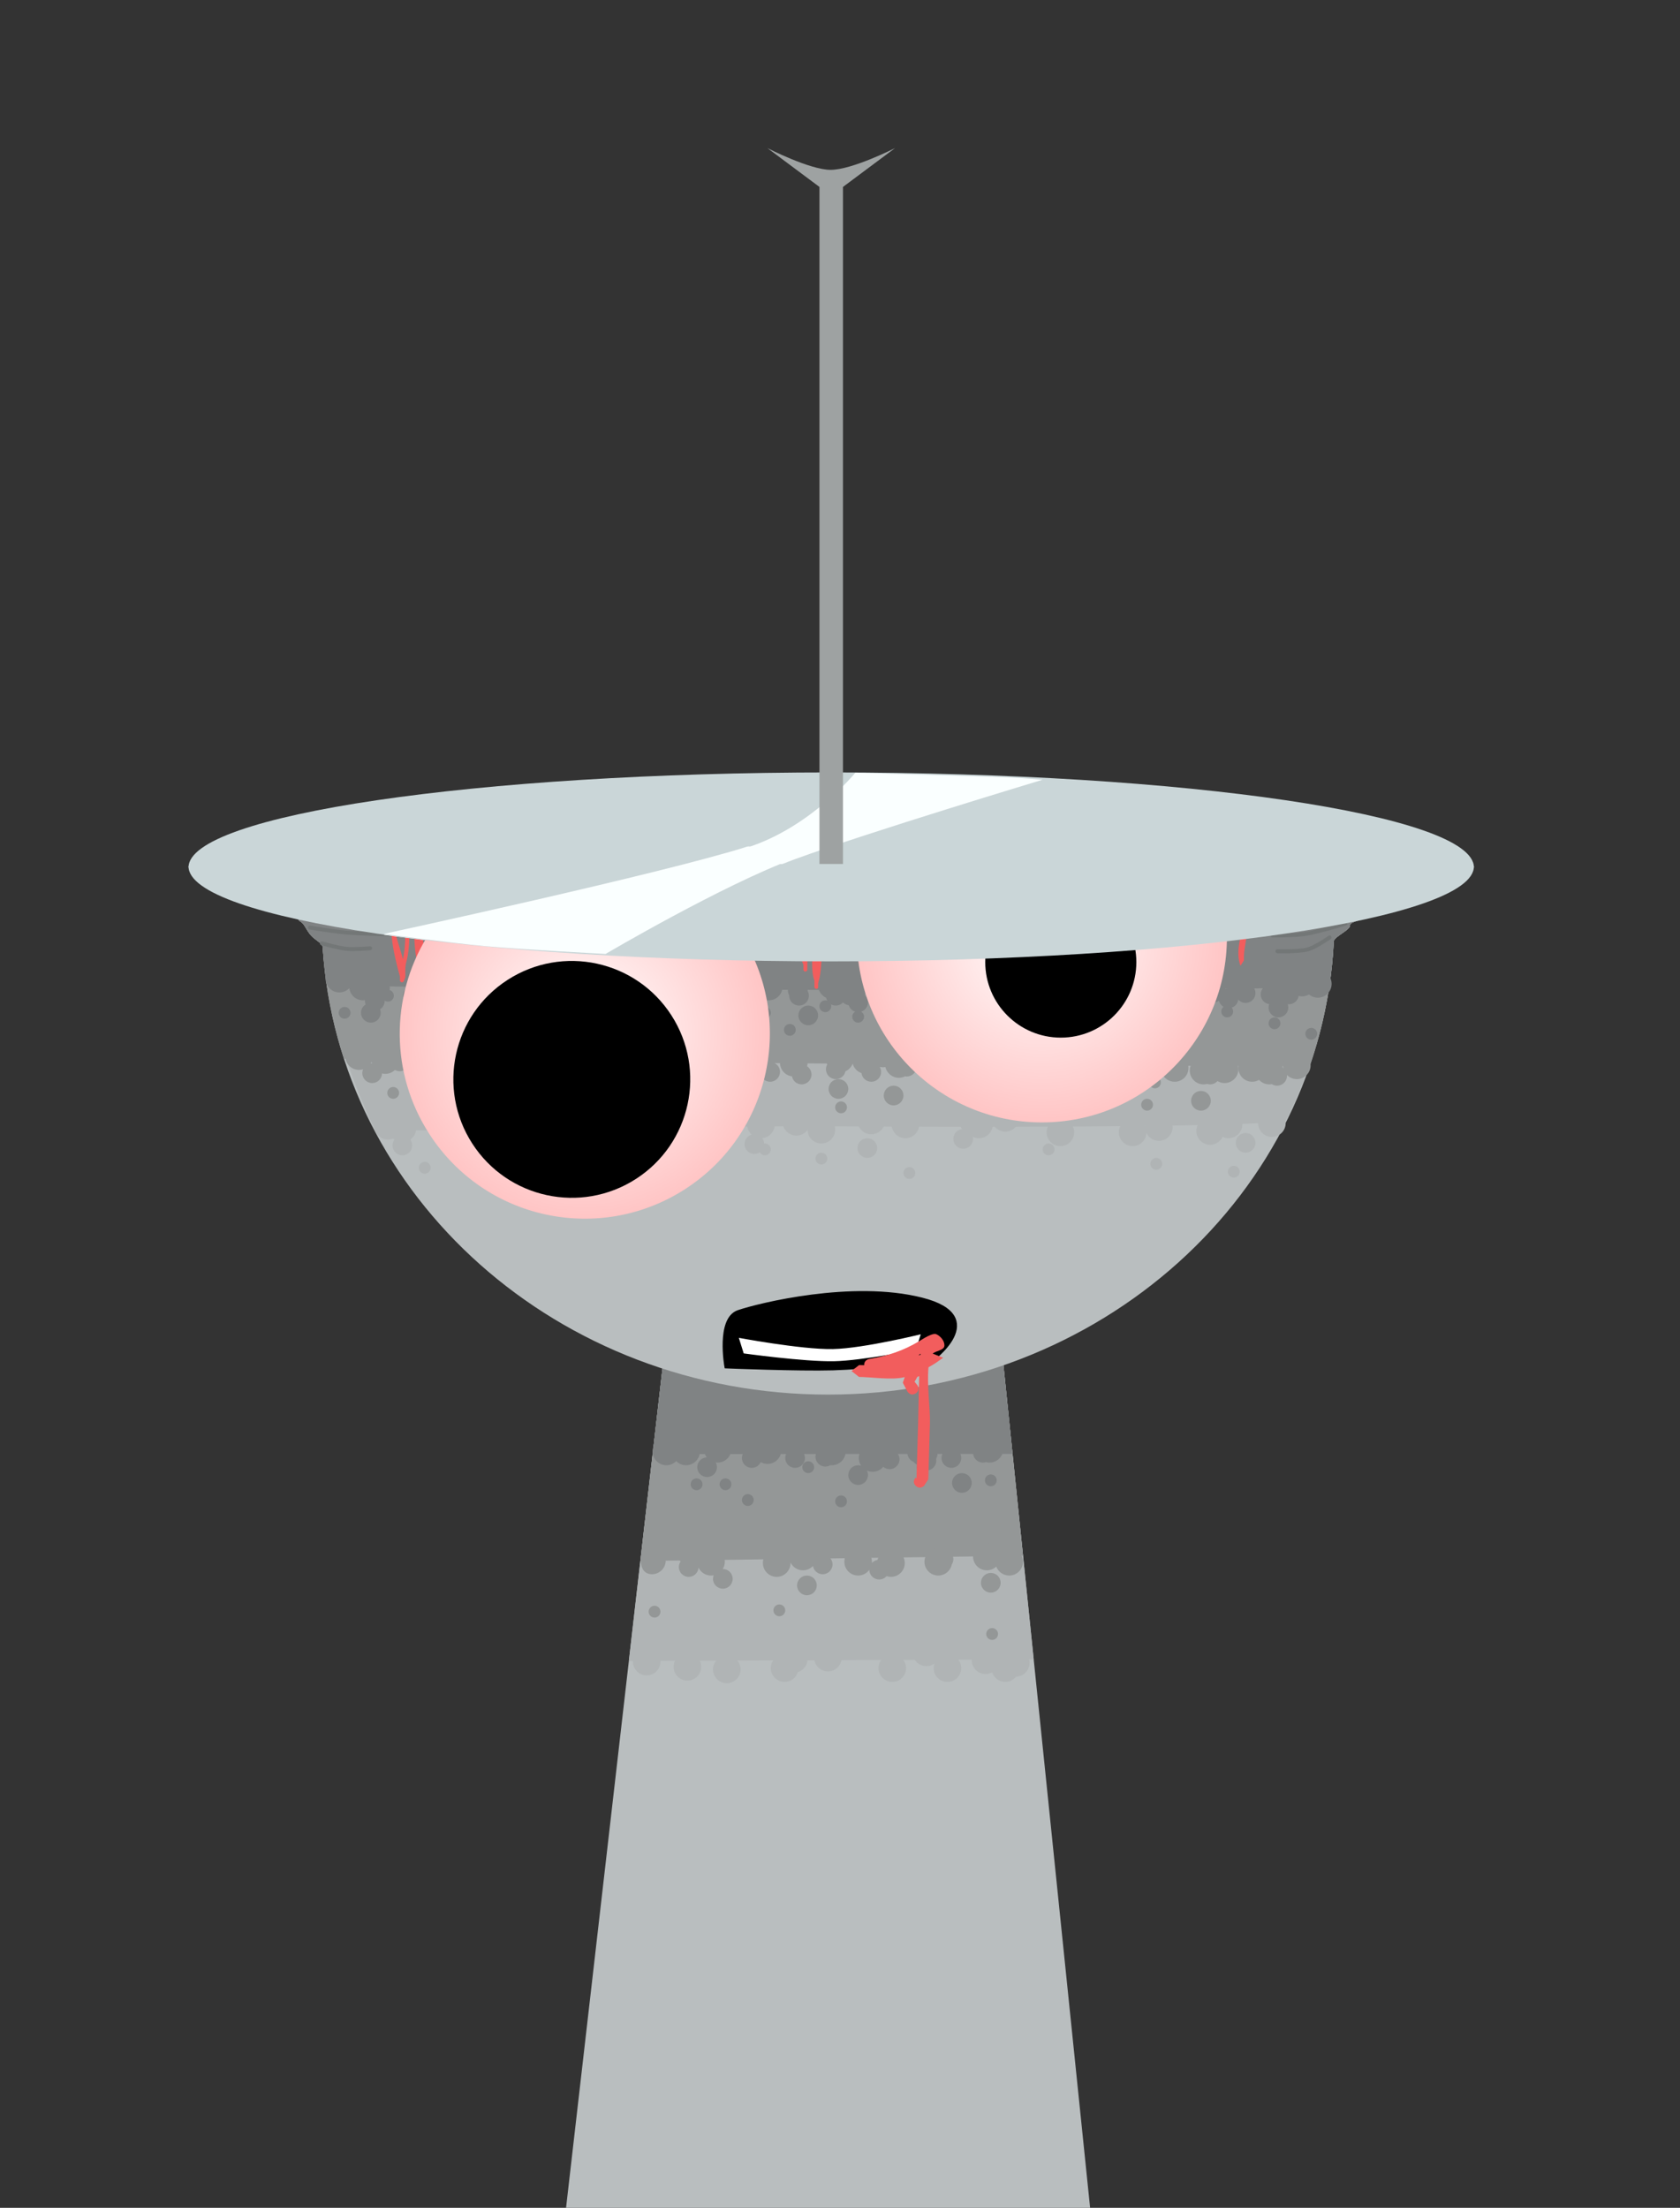 <svg version="1.1" xmlns="http://www.w3.org/2000/svg" xmlns:xlink="http://www.w3.org/1999/xlink" width="213.182" height="280.185" viewBox="0,0,213.182,280.185"><rect x="0" y="0" width="213.182" height="280.185" fill="#333333" stroke="none"/><defs><radialGradient cx="346.731" cy="157.848" r="23.481" gradientUnits="userSpaceOnUse" id="color-1"><stop offset="0" stop-color="#ffffff"/><stop offset="1" stop-color="#ffc5c5"/></radialGradient><radialGradient cx="288.73" cy="170.063" r="23.481" gradientUnits="userSpaceOnUse" id="color-2"><stop offset="0" stop-color="#ffffff"/><stop offset="1" stop-color="#ffc5c5"/></radialGradient></defs><g transform="translate(-214.524,-38.888)"><g stroke-miterlimit="10"><path d="M214.524,306.613v-267.725h213.182v267.725z" fill="none" stroke="none" stroke-width="0" stroke-linecap="butt"/><g stroke-linecap="butt"><path d="M286.352,319.072l15.143,-131.842l37.783,-0.158l13.574,132z" fill="#b9bebf" stroke="#000000" stroke-width="0"/><path d="M294.322,249.676l7.172,-62.446l37.783,-0.158l6.417,62.402z" fill="#b0b4b5" stroke="#000000" stroke-width="0"/><path d="M295.78,236.99l5.715,-49.759l37.783,-0.158l5.064,49.246z" fill="#949797" stroke="#000000" stroke-width="0"/><path d="M297.338,223.42l4.157,-36.19l37.783,-0.158l3.735,36.318z" fill="#808384" stroke="#000000" stroke-width="0"/><path d="M286.352,319.072l15.143,-131.842l37.783,-0.158l13.574,132z" fill="none" stroke="#000000" stroke-width="0"/><path d="M301.583,221.333c0.967,0 1.75,0.783 1.75,1.75c0,0.967 -0.783,1.75 -1.75,1.75c-0.49,0 -0.932,-0.201 -1.25,-0.525c-0.318,0.324 -0.76,0.525 -1.25,0.525c-0.967,0 -1.75,-0.783 -1.75,-1.75c0,-0.967 0.783,-1.75 1.75,-1.75c0.49,0 0.932,0.201 1.25,0.525c0.318,-0.324 0.76,-0.525 1.25,-0.525z" fill="#808384" stroke="none" stroke-width="0.5"/><path d="M308.667,223.917c0,-0.69 0.56,-1.25 1.25,-1.25c0.091,0 0.179,0.01 0.264,0.028c0.109,-0.862 0.845,-1.528 1.736,-1.528c0.967,0 1.75,0.783 1.75,1.75c0,0.967 -0.783,1.75 -1.75,1.75c-0.314,0 -0.609,-0.083 -0.864,-0.228c-0.198,0.43 -0.632,0.728 -1.136,0.728c-0.69,0 -1.25,-0.56 -1.25,-1.25z" fill="#808384" stroke="none" stroke-width="0.5"/><path d="M303,225.083c0,-0.677 0.538,-1.228 1.209,-1.249c-0.235,-0.298 -0.376,-0.675 -0.376,-1.084c0,-0.967 0.783,-1.75 1.75,-1.75c0.967,0 1.75,0.783 1.75,1.75c0,0.967 -0.783,1.75 -1.75,1.75c-0.08,0 -0.159,-0.005 -0.236,-0.016c0.097,0.178 0.153,0.382 0.153,0.599c0,0.69 -0.56,1.25 -1.25,1.25c-0.69,0 -1.25,-0.56 -1.25,-1.25z" fill="#808384" stroke="none" stroke-width="0.5"/><path d="M318,223.75c0,-0.334 0.131,-0.637 0.344,-0.861c0.097,-0.875 0.839,-1.555 1.739,-1.555c0.967,0 1.75,0.783 1.75,1.75c0,0.967 -0.783,1.75 -1.75,1.75c-0.065,0 -0.129,-0.004 -0.192,-0.01c-0.188,0.112 -0.407,0.177 -0.642,0.177c-0.69,0 -1.25,-0.56 -1.25,-1.25z" fill="#808384" stroke="none" stroke-width="0.5"/><path d="M330.833,225.083c0,-0.108 0.023,-0.211 0.064,-0.305c-0.175,-0.098 -0.332,-0.225 -0.464,-0.376c-0.451,-0.189 -0.767,-0.634 -0.767,-1.153c0,-0.519 0.317,-0.964 0.767,-1.153c0.321,-0.366 0.792,-0.597 1.316,-0.597c0.967,0 1.75,0.783 1.75,1.75c0,0.282 -0.067,0.548 -0.185,0.784c0.012,0.07 0.019,0.142 0.019,0.216c0,0.647 -0.492,1.179 -1.122,1.244c-0.134,0.205 -0.365,0.34 -0.628,0.34c-0.414,0 -0.75,-0.336 -0.75,-0.75z" fill="#808384" stroke="none" stroke-width="0.5"/><path d="M338,223.25c0,-0.351 0.145,-0.669 0.378,-0.896c0.179,-0.776 0.875,-1.354 1.705,-1.354c0.967,0 1.75,0.783 1.75,1.75c0,0.967 -0.783,1.75 -1.75,1.75c-0.156,0 -0.308,-0.021 -0.453,-0.059c-0.12,0.038 -0.248,0.059 -0.381,0.059c-0.69,0 -1.25,-0.56 -1.25,-1.25z" fill="#808384" stroke="none" stroke-width="0.5"/><path d="M322.167,226.083c0,-0.69 0.56,-1.25 1.25,-1.25c0.133,0 0.26,0.021 0.38,0.059c-0.188,-0.279 -0.297,-0.614 -0.297,-0.976c0,-0.967 0.783,-1.75 1.75,-1.75c0.64,0 1.2,0.343 1.505,0.856c0.192,-0.12 0.419,-0.189 0.662,-0.189c0.69,0 1.25,0.56 1.25,1.25c0,0.69 -0.56,1.25 -1.25,1.25c-0.312,0 -0.597,-0.114 -0.816,-0.303c-0.321,0.389 -0.807,0.637 -1.35,0.637c-0.257,0 -0.502,-0.056 -0.722,-0.155c0.088,0.171 0.138,0.366 0.138,0.572c0,0.69 -0.56,1.25 -1.25,1.25c-0.69,0 -1.25,-0.56 -1.25,-1.25z" fill="#808384" stroke="none" stroke-width="0.5"/><path d="M314.167,223.917c0,-0.69 0.56,-1.25 1.25,-1.25c0.69,0 1.25,0.56 1.25,1.25c0,0.69 -0.56,1.25 -1.25,1.25c-0.69,0 -1.25,-0.56 -1.25,-1.25z" fill="#808384" stroke="none" stroke-width="0.5"/><path d="M335.333,227.083c0,-0.69 0.56,-1.25 1.25,-1.25c0.69,0 1.25,0.56 1.25,1.25c0,0.69 -0.56,1.25 -1.25,1.25c-0.69,0 -1.25,-0.56 -1.25,-1.25z" fill="#808384" stroke="none" stroke-width="0.5"/><path d="M334,223.917c0,-0.69 0.56,-1.25 1.25,-1.25c0.69,0 1.25,0.56 1.25,1.25c0,0.69 -0.56,1.25 -1.25,1.25c-0.69,0 -1.25,-0.56 -1.25,-1.25z" fill="#808384" stroke="none" stroke-width="0.5"/><path d="M302.167,227.25c0,-0.414 0.336,-0.75 0.75,-0.75c0.414,0 0.75,0.336 0.75,0.75c0,0.414 -0.336,0.75 -0.75,0.75c-0.414,0 -0.75,-0.336 -0.75,-0.75z" fill="#808384" stroke="none" stroke-width="0.5"/><path d="M305.833,227.25c0,-0.414 0.336,-0.75 0.75,-0.75c0.414,0 0.75,0.336 0.75,0.75c0,0.414 -0.336,0.75 -0.75,0.75c-0.414,0 -0.75,-0.336 -0.75,-0.75z" fill="#808384" stroke="none" stroke-width="0.5"/><path d="M308.667,229.25c0,-0.414 0.336,-0.75 0.75,-0.75c0.414,0 0.75,0.336 0.75,0.75c0,0.414 -0.336,0.75 -0.75,0.75c-0.414,0 -0.75,-0.336 -0.75,-0.75z" fill="#808384" stroke="none" stroke-width="0.5"/><path d="M316.333,225.083c0,-0.414 0.336,-0.75 0.75,-0.75c0.414,0 0.75,0.336 0.75,0.75c0,0.414 -0.336,0.75 -0.75,0.75c-0.414,0 -0.75,-0.336 -0.75,-0.75z" fill="#808384" stroke="none" stroke-width="0.5"/><path d="M320.5,229.417c0,-0.414 0.336,-0.75 0.75,-0.75c0.414,0 0.75,0.336 0.75,0.75c0,0.414 -0.336,0.75 -0.75,0.75c-0.414,0 -0.75,-0.336 -0.75,-0.75z" fill="#808384" stroke="none" stroke-width="0.5"/><path d="M339.5,226.75c0,-0.414 0.336,-0.75 0.75,-0.75c0.414,0 0.75,0.336 0.75,0.75c0,0.414 -0.336,0.75 -0.75,0.75c-0.414,0 -0.75,-0.336 -0.75,-0.75z" fill="#808384" stroke="none" stroke-width="0.5"/><path d="M295.833,236.917c0,-0.967 0.45,-1.75 1.417,-1.75c0.967,0 1.75,0.783 1.75,1.75c0,0.967 -0.783,1.75 -1.75,1.75c-0.967,0 -1.417,-0.783 -1.417,-1.75z" fill="#949797" stroke="none" stroke-width="0.5"/><path d="M338,236.417c0,-0.967 0.783,-1.75 1.75,-1.75c0.751,0 1.391,0.473 1.64,1.137c0.313,-0.292 0.732,-0.47 1.194,-0.47c0.967,0 1.75,0.783 1.75,1.75c0,0.967 -0.783,1.75 -1.75,1.75c-0.751,0 -1.391,-0.473 -1.64,-1.137c-0.313,0.292 -0.732,0.47 -1.194,0.47c-0.967,0 -1.75,-0.783 -1.75,-1.75z" fill="#949797" stroke="none" stroke-width="0.5"/><path d="M335.5,236.75c0,0.251 -0.074,0.484 -0.201,0.68c-0.161,0.8 -0.868,1.403 -1.716,1.403c-0.967,0 -1.75,-0.783 -1.75,-1.75c0,-0.967 0.783,-1.75 1.75,-1.75c0.269,0 0.524,0.061 0.752,0.17c0.65,0.044 1.164,0.586 1.164,1.247z" fill="#949797" stroke="none" stroke-width="0.5"/><path d="M318.917,236.167c0.69,0 1.25,0.56 1.25,1.25c0,0.69 -0.56,1.25 -1.25,1.25c-0.62,0 -1.134,-0.451 -1.233,-1.043c-0.319,0.334 -0.769,0.543 -1.267,0.543c-0.702,0 -1.307,-0.413 -1.586,-1.009c0.002,0.03 0.002,0.061 0.002,0.092c0,0.967 -0.783,1.75 -1.75,1.75c-0.967,0 -1.75,-0.783 -1.75,-1.75c0,-0.967 0.783,-1.75 1.75,-1.75c0.702,0 1.307,0.413 1.586,1.009c-0.002,-0.03 -0.002,-0.061 -0.002,-0.092c0,-0.967 0.783,-1.75 1.75,-1.75c0.966,0 1.75,0.783 1.75,1.75c0.209,-0.157 0.469,-0.25 0.75,-0.25z" fill="#949797" stroke="none" stroke-width="0.5"/><path d="M305,239.25c0,-0.158 0.029,-0.309 0.083,-0.448c-0.108,0.021 -0.219,0.032 -0.333,0.032c-0.701,0 -1.306,-0.413 -1.586,-1.008c-0.039,0.655 -0.583,1.175 -1.248,1.175c-0.69,0 -1.25,-0.56 -1.25,-1.25c0,-0.267 0.084,-0.514 0.226,-0.717c-0.344,-0.32 -0.56,-0.776 -0.56,-1.283c0,-0.967 0.783,-1.75 1.75,-1.75c0.915,0 1.666,0.702 1.743,1.596c0.268,-0.167 0.584,-0.263 0.923,-0.263c0.967,0 1.75,0.783 1.75,1.75c0,0.336 -0.095,0.65 -0.259,0.917c0.003,-0 0.006,-0 0.009,-0c0.69,0 1.25,0.56 1.25,1.25c0,0.69 -0.56,1.25 -1.25,1.25c-0.69,0 -1.25,-0.56 -1.25,-1.25z" fill="#949797" stroke="none" stroke-width="0.5"/><path d="M325.879,236.85c0.181,-0.774 0.875,-1.35 1.704,-1.35c0.967,0 1.75,0.783 1.75,1.75c0,0.967 -0.783,1.75 -1.75,1.75c-0.196,0 -0.385,-0.032 -0.561,-0.092c-0.229,0.261 -0.565,0.425 -0.939,0.425c-0.681,0 -1.235,-0.545 -1.25,-1.223c-0.318,0.438 -0.834,0.723 -1.417,0.723c-0.967,0 -1.75,-0.783 -1.75,-1.75c0,-0.967 0.783,-1.75 1.75,-1.75c0.967,0 1.75,0.783 1.75,1.75c0,0.053 -0.002,0.106 -0.007,0.158c0.185,-0.203 0.436,-0.345 0.72,-0.391z" fill="#949797" stroke="none" stroke-width="0.5"/><path d="M315.667,240.083c0,-0.69 0.56,-1.25 1.25,-1.25c0.69,0 1.25,0.56 1.25,1.25c0,0.69 -0.56,1.25 -1.25,1.25c-0.69,0 -1.25,-0.56 -1.25,-1.25z" fill="#949797" stroke="none" stroke-width="0.5"/><path d="M339,239.75c0,-0.69 0.56,-1.25 1.25,-1.25c0.69,0 1.25,0.56 1.25,1.25c0,0.69 -0.56,1.25 -1.25,1.25c-0.69,0 -1.25,-0.56 -1.25,-1.25z" fill="#949797" stroke="none" stroke-width="0.5"/><path d="M296.833,243.417c0,-0.414 0.336,-0.75 0.75,-0.75c0.414,0 0.75,0.336 0.75,0.75c0,0.414 -0.336,0.75 -0.75,0.75c-0.414,0 -0.75,-0.336 -0.75,-0.75z" fill="#949797" stroke="none" stroke-width="0.5"/><path d="M312.667,243.25c0,-0.414 0.336,-0.75 0.75,-0.75c0.414,0 0.75,0.336 0.75,0.75c0,0.414 -0.336,0.75 -0.75,0.75c-0.414,0 -0.75,-0.336 -0.75,-0.75z" fill="#949797" stroke="none" stroke-width="0.5"/><path d="M339.667,246.25c0,-0.414 0.336,-0.75 0.75,-0.75c0.414,0 0.75,0.336 0.75,0.75c0,0.414 -0.336,0.75 -0.75,0.75c-0.414,0 -0.75,-0.336 -0.75,-0.75z" fill="#949797" stroke="none" stroke-width="0.5"/><path d="M294.833,249.75c0,-0.967 0.783,-1.75 1.75,-1.75c0.967,0 1.75,0.783 1.75,1.75c0,0.967 -0.783,1.75 -1.75,1.75c-0.967,0 -1.75,-0.783 -1.75,-1.75z" fill="#b0b4b5" stroke="none" stroke-width="0.5"/><path d="M337.833,249.583c0,-0.967 0.783,-1.75 1.75,-1.75c0.779,0 1.438,0.508 1.666,1.211c0.237,-0.129 0.506,-0.204 0.793,-0.211c0.32,-0.406 0.817,-0.667 1.375,-0.667c0.967,0 1.75,0.783 1.75,1.75c0,0.953 -0.761,1.727 -1.708,1.75c-0.32,0.406 -0.817,0.667 -1.375,0.667c-0.779,0 -1.438,-0.508 -1.666,-1.211c-0.248,0.135 -0.532,0.211 -0.834,0.211c-0.967,0 -1.75,-0.783 -1.75,-1.75z" fill="#b0b4b5" stroke="none" stroke-width="0.5"/><path d="M330.333,248.583c0,-0.967 0.783,-1.75 1.75,-1.75c0.967,0 1.75,0.783 1.75,1.75c0,0.2 -0.034,0.393 -0.096,0.572c0.286,-0.203 0.635,-0.322 1.012,-0.322c0.967,0 1.75,0.783 1.75,1.75c0,0.967 -0.783,1.75 -1.75,1.75c-0.967,0 -1.75,-0.783 -1.75,-1.75c0,-0.2 0.034,-0.393 0.096,-0.572c-0.286,0.203 -0.635,0.322 -1.012,0.322c-0.967,0 -1.75,-0.783 -1.75,-1.75z" fill="#b0b4b5" stroke="none" stroke-width="0.5"/><path d="M326,250.583c0,-0.967 0.783,-1.75 1.75,-1.75c0.967,0 1.75,0.783 1.75,1.75c0,0.967 -0.783,1.75 -1.75,1.75c-0.967,0 -1.75,-0.783 -1.75,-1.75z" fill="#b0b4b5" stroke="none" stroke-width="0.5"/><path d="M315.25,247.667c0.967,0 1.75,0.783 1.75,1.75c0,0.79 -0.523,1.457 -1.242,1.675c-0.218,0.719 -0.885,1.242 -1.675,1.242c-0.967,0 -1.75,-0.783 -1.75,-1.75c0,-0.79 0.523,-1.457 1.242,-1.675c0.218,-0.719 0.885,-1.242 1.675,-1.242z" fill="#b0b4b5" stroke="none" stroke-width="0.5"/><path d="M305,250.75c0,-0.967 0.783,-1.75 1.75,-1.75c0.967,0 1.75,0.783 1.75,1.75c0,0.967 -0.783,1.75 -1.75,1.75c-0.967,0 -1.75,-0.783 -1.75,-1.75z" fill="#b0b4b5" stroke="none" stroke-width="0.5"/><path d="M300,250.417c0,-0.967 0.783,-1.75 1.75,-1.75c0.967,0 1.75,0.783 1.75,1.75c0,0.967 -0.783,1.75 -1.75,1.75c-0.967,0 -1.75,-0.783 -1.75,-1.75z" fill="#b0b4b5" stroke="none" stroke-width="0.5"/><path d="M317.833,249.25c0,-0.967 0.783,-1.75 1.75,-1.75c0.967,0 1.75,0.783 1.75,1.75c0,0.967 -0.783,1.75 -1.75,1.75c-0.967,0 -1.75,-0.783 -1.75,-1.75z" fill="#b0b4b5" stroke="none" stroke-width="0.5"/></g><g><g><path d="M252.671,155.855c-0.778,-0.408 0.022,-1.634 0.008,-2.397c-0.01,-0.544 -1.055,-0.697 -0.564,-0.854c8.686,-2.789 30.556,-8.048 67.783,-8.219c30.919,-0.141 56.321,6.061 66.792,8.65c0.875,0.216 0.237,0.856 0.327,1.354c0.097,0.533 0.868,0.928 0.147,1.194c-0.945,0.349 -1.328,0.428 -1.335,0.771c-0.01,0.582 -2.03,1.412 -2.057,1.99c-1.543,32.015 -29.683,57.526 -64.17,57.526c-34.221,0 -62.193,-25.119 -64.13,-56.787c-0.03,-0.492 -1.014,-0.944 -1.481,-1.479c-0.634,-0.726 -0.843,-1.499 -1.321,-1.75z" fill="#b9bebf" stroke="#000000" stroke-width="0" stroke-linecap="butt"/><path d="M252.671,155.855c-0.778,-0.408 0.022,-1.634 0.008,-2.397c-0.01,-0.544 -1.055,-0.697 -0.564,-0.854c8.686,-2.789 30.556,-8.048 67.783,-8.219c30.919,-0.141 56.321,6.061 66.792,8.65c0.875,0.216 0.237,0.856 0.327,1.354c0.097,0.533 0.868,0.928 0.147,1.194c-0.945,0.349 -1.328,0.428 -1.335,0.771c-0.01,0.582 -2.03,1.412 -2.057,1.99c-0.394,8.174 -2.522,15.675 -6.047,22.685c-0.375,0.746 -27.121,0.956 -54.911,0.81c-30.102,-0.158 -60.431,1.017 -60.797,0.254c-3.147,-6.548 -6.085,-15.468 -6.546,-23.009c-0.03,-0.492 -1.014,-0.944 -1.481,-1.479c-0.634,-0.726 -0.843,-1.499 -1.321,-1.75z" fill="#b0b4b5" stroke="#000000" stroke-width="0" stroke-linecap="butt"/><path d="M252.671,155.855c-0.778,-0.408 0.022,-1.634 0.008,-2.397c-0.01,-0.544 -1.055,-0.697 -0.564,-0.854c8.686,-2.789 30.556,-8.048 67.783,-8.219c30.919,-0.141 56.321,6.061 66.792,8.65c0.875,0.216 0.237,0.856 0.327,1.354c0.097,0.533 0.868,0.928 0.147,1.194c-0.945,0.349 -1.328,0.428 -1.335,0.771c-0.01,0.582 -2.03,1.412 -2.057,1.99c-0.265,5.502 -1.316,10.811 -3.049,15.833c-0.044,0.128 -122.471,-0.676 -122.554,-0.929c-1.474,-4.519 -2.397,-9.263 -2.697,-14.164c-0.03,-0.492 -1.014,-0.944 -1.481,-1.479c-0.634,-0.726 -0.843,-1.499 -1.321,-1.75z" fill="#949797" stroke="#000000" stroke-width="0" stroke-linecap="butt"/><path d="M252.671,155.855c-0.778,-0.408 0.022,-1.634 0.008,-2.397c-0.01,-0.544 -1.055,-0.697 -0.564,-0.854c8.686,-2.789 30.556,-8.048 67.783,-8.219c30.919,-0.141 56.321,6.061 66.792,8.65c0.875,0.216 0.237,0.856 0.327,1.354c0.097,0.533 0.868,0.928 0.147,1.194c-0.945,0.349 -1.328,0.428 -1.335,0.771c-0.01,0.582 -2.03,1.412 -2.057,1.99c-0.092,1.9 -0.277,3.778 -0.552,5.629c-0.131,0.885 -127.143,0.661 -127.28,-0.291c-0.217,-1.516 -0.374,-3.049 -0.469,-4.598c-0.03,-0.492 -1.014,-0.944 -1.481,-1.479c-0.634,-0.726 -0.843,-1.499 -1.321,-1.75z" fill="#808384" stroke="#000000" stroke-width="0" stroke-linecap="butt"/><path d="M256.919,152.723c0,0 39.12,-7.324 62.982,-7.139c23.862,0.185 61.501,8.042 61.501,8.042c0,0 -41.531,0.698 -62.286,0.548c-20.74,-0.151 -62.196,-1.452 -62.196,-1.452z" fill="#845757" stroke="#000000" stroke-width="0" stroke-linecap="round"/><path d="M383.242,157.855c0,0 -1.77,1.251 -2.803,1.523c-1.161,0.307 -3.822,0.227 -3.822,0.227" fill="none" stroke="#737777" stroke-width="0.5" stroke-linecap="round"/><path d="M385.242,156.105c0,0 -3.413,1.033 -4.994,1.29c-1.499,0.243 -4.256,0.21 -4.256,0.21" fill="none" stroke="#737777" stroke-width="0.5" stroke-linecap="round"/><path d="M386.492,154.355c0,0 -2.575,0.589 -3.872,0.769c-1.403,0.194 -4.253,0.356 -4.253,0.356" fill="none" stroke="#737777" stroke-width="0.5" stroke-linecap="round"/><path d="M261.492,159.23c0,0 -1.985,0.172 -2.994,0.069c-1.032,-0.105 -3.131,-0.694 -3.131,-0.694" fill="none" stroke="#737777" stroke-width="0.5" stroke-linecap="round"/><path d="M264.492,157.48c0,0 -4.13,-0.09 -6,-0.244c-1.642,-0.135 -4.625,-0.631 -4.625,-0.631" fill="none" stroke="#737777" stroke-width="0.5" stroke-linecap="round"/><path d="M265.742,155.855c0,0 -5.081,-0.122 -7.293,-0.502c-1.847,-0.317 -5.082,-1.623 -5.082,-1.623" fill="none" stroke="#737777" stroke-width="0.5" stroke-linecap="round"/><path d="M271.107,151.22c0.177,-0.177 0.354,0 0.354,0l0.029,0.096c0.848,0.135 2.111,0.645 2.951,0.404c0.096,-0.028 -0.487,-0.409 -1.105,-0.793c-0.444,-0.142 -0.884,-0.294 -1.321,-0.469l-0.008,-0.007l-0.002,0.003l-0.328,-0.164c-0.085,-0.04 -0.143,-0.126 -0.143,-0.226c0,-0.138 0.112,-0.25 0.25,-0.25h0.5v0.214c0.035,0.014 0.07,0.027 0.105,0.041c0.554,0.105 1.25,0.313 1.787,0.595c0.243,0.073 0.487,0.144 0.733,0.217c0.472,0.14 0.939,0.225 1.428,0.287c0.236,0.03 0.473,0.05 0.71,0.071c0.522,-0.153 1.043,-0.325 1.567,-0.516c0.042,-0.24 -0.137,-0.522 -0.634,-0.772c-1.241,-0.625 -2.877,-0.002 -3.408,-1.685c1.24,-0.253 2.724,-0.038 4.193,0.222l-0.029,-0.01c-0.102,-0.031 -0.176,-0.127 -0.176,-0.239c0,-0.138 0.112,-0.25 0.25,-0.25c0.026,0 0.051,0.004 0.074,0.011l0.475,0.135l-0.006,0.021c0.042,0.007 0.086,0.015 0.132,0.023c1.129,0.069 2.385,0.308 3.518,0.567c0.143,-0.054 0.291,-0.094 0.448,-0.114v-0.152h0.5c0.138,0 0.25,0.112 0.25,0.25c0,0.1 -0.059,0.186 -0.143,0.226l-0.057,0.029c0.045,0.011 0.089,0.022 0.133,0.033l0.48,0.12c0.111,0.025 0.194,0.125 0.194,0.244c0,0.138 -0.112,0.25 -0.25,0.25c-0.009,0 -0.018,-0 -0.027,-0.001l-0.495,-0.047l0.004,-0.039c-0.116,0.013 -0.234,0.024 -0.353,0.034c0.331,0.26 0.567,0.564 0.65,0.922l0.053,-0.012c0.02,-0.005 0.04,-0.008 0.062,-0.008c0.138,0 0.25,0.112 0.25,0.25c0,0.1 -0.058,0.186 -0.143,0.226l-0.328,0.164l-0.005,-0.01l-0.022,0.022c-0.181,0.043 -0.362,0.086 -0.544,0.129c-0.86,0.47 -2.381,0.791 -3.701,1.057c0.051,0 0.1,-0.001 0.144,-0.004c2.301,-0.156 4.62,-0.687 6.891,-1.05c1.228,-0.196 2.506,-0.306 3.774,-0.448c-0.632,0.001 -1.243,-0.04 -1.776,-0.169c-0.068,0 -0.137,0 -0.205,0l-0.5,-0.25v0l0.5,-0.25c0.068,0 0.137,0 0.205,0c1.572,-0.38 3.82,0 5.295,0l0.123,0.053l0.014,0.003l-0.001,-0.008l0.496,-0.035c0.007,-0.001 0.013,-0.001 0.02,-0.001c0.138,0 0.25,0.112 0.25,0.25c0,0.108 -0.068,0.199 -0.163,0.235l-0.46,0.182l-0.021,-0.053c-1.718,0.964 -3.789,0.951 -5.616,1.565c0.478,-0.039 0.974,-0.034 1.334,-0.065c2.259,-0.188 4.568,-0.628 6.833,-0.625c0.385,-0.071 0.85,0.02 1.293,0.081c0.182,-0.447 0.645,-0.811 1.099,-0.793c-0.199,-0.245 -0.401,-0.486 -0.573,-0.727c0,0 -0.054,-0.076 -0.05,-0.168c-0.292,-0.387 -0.557,-0.727 -0.61,-0.819l-0.019,-0.033c0,0 -0.126,-0.216 0.09,-0.342c0.216,-0.126 0.342,0.09 0.342,0.09l0.019,0.033c0.171,0.295 0.903,1.097 1.292,1.79c0.263,0.331 0.515,0.669 0.697,1.025l0.164,0.329c0.018,0.035 0.029,0.074 0.029,0.116c0,0.138 -0.112,0.25 -0.25,0.25c-0.06,0 -0.115,-0.021 -0.158,-0.056l-0.389,-0.311l0.034,-0.043c-0.12,-0.073 -0.239,-0.148 -0.357,-0.224c-0.208,0.041 -0.477,0.078 -0.762,0.111c0.016,0.283 0.044,0.544 0.096,0.56c1.574,0.483 3.499,-0.125 5.064,-0.536c3.29,-0.864 6.903,-1.974 10.267,-2.315l0.006,0.001l-0,-0.001l0.35,-0.019c0.005,-0 0.01,-0 0.015,-0c0.138,0 0.25,0.112 0.25,0.25c0,0.053 -0.016,0.101 -0.044,0.142l-0.275,0.413l-0.113,-0.076c-0.64,0.707 -1.744,1.173 -2.995,1.502c0.003,0.02 0.005,0.04 0.005,0.062c1.678,-0.325 3.704,-0.896 5.023,-0.682l0.014,-0.109l0.334,0.042c0.125,0.014 0.222,0.12 0.222,0.248c0,0.118 -0.082,0.217 -0.192,0.243l-0.479,0.124c-0.153,0.039 -0.314,0.096 -0.479,0.163c-0.011,0.005 -0.022,0.009 -0.034,0.014c-0.22,0.091 -0.449,0.198 -0.68,0.306c0.676,0.083 1.36,0.19 2.047,0.306c0.768,0.007 1.53,0.046 2.271,0.151c3.69,0.532 5.459,0.446 6.826,-2.625l0.052,-0.418c0.014,-0.125 0.12,-0.222 0.248,-0.222c0.102,0 0.19,0.061 0.229,0.149l0.13,0.278c0.316,0.311 0.63,0.625 0.944,0.939c0.101,0.101 0.201,0.195 0.301,0.283c0.039,-0.088 0.127,-0.15 0.229,-0.15c0.038,0 0.074,0.009 0.106,0.024l0.452,0.201l-0.01,0.022c1.151,0.195 2.261,0.521 3.371,0.849c0.354,-0.009 0.702,-0.019 1.04,-0.031c0.69,-0.09 1.406,-0.152 2.167,-0.061c0.124,-0.001 0.249,-0.001 0.373,-0.002v-0.001h0.5c0.138,0 0.25,0.112 0.25,0.25c0,0.138 -0.112,0.25 -0.25,0.25c3.389,0 6.778,0 10.167,0c3.394,0 6.798,0.336 10.167,0.333c3.439,0 6.781,0.001 10.145,-0.002c2.865,-0.002 6.545,-0.698 9.442,-0.125c0.014,-0.001 0.027,-0.002 0.041,-0.003l0.012,-0.001l-0,-0.026l0.499,-0.009c0.002,-0 0.003,-0 0.005,-0c0.138,0 0.25,0.112 0.25,0.25c0,0.106 -0.066,0.196 -0.158,0.233c0.111,0.04 0.22,0.082 0.326,0.126l0.014,-0.057l0.448,0.112c0.814,-0.181 1.636,-0.191 2.622,0.257l-0.679,0.419c-0.355,0.018 -0.708,0.041 -1.061,0.068c-1.218,0.323 -2.629,0.408 -4.036,0.411c-0.555,0.06 -1.112,0.116 -1.672,0.164c-0.067,0.099 -0.137,0.193 -0.21,0.285c0.022,0.011 0.045,0.024 0.067,0.038l-0.076,0.108c0.024,0.259 -0.046,0.467 -0.147,0.661c0.184,1.419 -0.416,3.428 -0.416,4.508c-0.001,0.18 -0.002,0.36 -0.003,0.54l-0.434,0.683c-0.652,-1.766 0.043,-3.656 0.401,-5.435c-0.009,-0.124 -0.023,-0.242 -0.044,-0.353c-0.295,0.34 -0.569,0.7 -0.74,1.166l-0.487,0.544c-0.225,-0.752 -0.349,-1.769 -0.383,-2.601c-0.219,0.005 -0.439,0.008 -0.659,0.008c-2.235,0 -4.471,0 -6.706,0c-0.771,0.106 -1.542,0.217 -2.315,0.312c-0.721,0.089 -1.536,0.406 -2.269,0.391c-0.046,0.028 -0.091,0.056 -0.135,0.086l-0.455,-0.189c-0.041,-0.015 -0.081,-0.031 -0.12,-0.05l0.425,-0.239c0.159,-0.116 0.335,-0.219 0.526,-0.311c-3.317,0 -6.634,0 -9.951,0c-3.5,0 -7,0 -10.5,0c-0.615,0 -1.23,0 -1.845,0c-3.017,0.328 -6.264,0 -9.255,0c-2.81,0 -5.62,0 -8.431,0c-0.001,0.01 -0.002,0.021 -0.002,0.031l0.125,0.038l-0.147,0.478l-0.029,-0.009c-0.039,0.326 -0.093,0.659 -0.157,0.99c0.06,2.172 0.116,5.452 -0.41,7.338c-0,0.006 -0,0.012 -0,0.018l0.079,0.013l-0.082,0.489c-0.018,0.121 -0.122,0.213 -0.247,0.213c-0.138,0 -0.25,-0.112 -0.25,-0.25v-0.4c0,-0.133 -0,-0.266 -0,-0.399c-0.485,-1.317 -0.276,-3.304 -0.007,-5.127c0.001,-0.487 0.002,-0.974 0.005,-1.461c-0.003,-0.144 -0.004,-0.288 -0.003,-0.434c-0.03,-0.342 -0.186,-0.675 -0.3,-1.006c-0.086,0.946 -0.119,2.188 -0.379,3.11c-0.01,0.264 -0.02,0.523 -0.023,0.775l-0.038,0.045l0.019,0.009l-0.13,0.26c-0.023,0.676 -0.041,1.353 -0.044,2.029v0.4c0,0.138 -0.112,0.25 -0.25,0.25c-0.138,0 -0.25,-0.112 -0.25,-0.25v-0.5h0.001c0,-0.039 0.001,-0.078 0.001,-0.117c-0.276,-0.576 -0.476,-1.608 -0.568,-2.677c-0.34,-1.033 -0.727,-2.758 -1.028,-3.761c-0.164,0.012 -0.332,0.024 -0.501,0.036c-0.003,0.121 -0.005,0.258 -0.006,0.41l-0,0.208c0,0 -0,0.25 -0.25,0.25c-0.25,-0 -0.25,-0.25 -0.25,-0.25l0,-0.209c0,-0.087 0.009,-0.219 0.027,-0.374c-1.969,0.14 -4.152,0.261 -5.813,-0.137c-2.541,0.245 -5.332,-0.155 -7.749,-0.215c-3.349,-0.082 -6.683,-0.206 -10.033,-0.215c-1.722,0.342 -3.866,0.552 -5.73,0.534c-0.264,0.21 -1.867,0.265 -2.153,0.265c-2.278,0.004 -4.714,-0.242 -6.926,-0.8c-0.811,0 -1.623,0 -2.434,0c0.171,0.256 0.331,0.537 0.483,0.838c1.183,2.446 1.426,7.539 1.426,10.295c0,0.472 0,0.944 0,1.417v0v0.5c0,0.138 -0.112,0.25 -0.25,0.25c-0.138,0 -0.25,-0.112 -0.25,-0.25v-0.5v0c0,-0.472 -0,-0.944 -0,-1.417c-0,-2.022 -0.605,-3.812 -0.807,-5.791c-0.126,-1.229 -0.01,-3.214 -0.566,-4.281c-0.14,-0.283 -0.441,-0.676 -0.83,-1.062c-0.127,0 -0.255,0 -0.382,0c-0.12,0.011 -0.241,0.02 -0.361,0.025c0.003,0.014 0.004,0.028 0.005,0.042l0.019,0.498l-0.059,0.002c0.025,0.153 0.045,0.307 0.059,0.462c0.181,0.133 0.322,0.27 0.395,0.407c0.558,1.045 -0.173,4.524 -0.173,5.812v0.5c0,0.138 -0.112,0.25 -0.25,0.25c-0.138,0 -0.25,-0.112 -0.25,-0.25v-0.487c-0.513,-0.702 -0.571,-2.409 -0.526,-3.972c-0.241,-0.625 -0.29,-1.299 -0.291,-1.996c-0.081,0.21 -0.171,0.421 -0.255,0.626c0.065,2.521 0.191,5.383 -0.255,7.729h0.027v0.5c0,0.138 -0.112,0.25 -0.25,0.25c-0.1,0 -0.186,-0.058 -0.226,-0.143l-0.198,-0.395l0.019,-0.009l-0.038,-0.045c-0.002,-0.179 -0.004,-0.359 -0.007,-0.538c0,-2.265 -0.366,-5.423 0.383,-7.87c0.007,-0.277 0.012,-0.555 0.015,-0.833c-0.188,-0.092 -0.346,-0.173 -0.444,-0.236c-0.087,-0.056 -0.192,-0.14 -0.304,-0.236c-0.288,0.72 -0.549,1.727 -0.549,2.256v0.5c0,0.126 -0.094,0.231 -0.215,0.248c0.127,1.205 0.182,2.425 -0.061,3.587l0.047,0.003l-0.028,0.498c-0.006,0.132 -0.116,0.238 -0.25,0.238c-0.113,0 -0.209,-0.075 -0.24,-0.179l-0.152,-0.47l0.004,-0.001l-0.008,-0.012c-0.378,-1.867 -0.397,-3.592 -0.397,-5.51c0,-0.314 0.149,-1.324 -0.043,-1.82c-0.216,-0.008 -0.433,-0.014 -0.65,-0.019c-0.192,0.111 -0.412,0.245 -0.593,0.354c0.991,1.88 0.722,5.344 0.302,6.815c-0.182,0.623 -0.115,1.27 -0.12,1.917l-0.028,0.04l0.015,0.006l-0.184,0.459c-0.035,0.095 -0.127,0.163 -0.234,0.163c-0.137,0 -0.248,-0.11 -0.25,-0.246l-0.009,-0.497c-0.712,-2.513 -1.996,-7.728 -0.164,-8.841c-0.055,-0.069 -0.112,-0.132 -0.174,-0.19c-2.782,-0.116 -5.299,-1.19 -8.017,-1.19c0,0 -0.25,0 -0.25,-0.25c0,-0.25 0.25,-0.25 0.25,-0.25c2.309,0 4.459,0.769 6.751,1.076c-0.001,-0.008 -0.001,-0.017 -0.001,-0.026c0,-0.021 0.002,-0.04 0.005,-0.058c-0.93,-0.167 -3.008,-0.598 -2.424,-1.322c0.445,-0.552 2.869,0.113 4.307,0.422c0.804,-0.058 1.676,-0.045 2.553,-0.001c-0.196,-0.156 -1.169,-0.484 -2.199,-1.169l-0.405,-0.216c-0.081,-0.041 -0.137,-0.126 -0.137,-0.223c0,-0.138 0.112,-0.25 0.25,-0.25c0.03,0 0.058,0.005 0.085,0.015l0.469,0.156l-0.01,0.03c1.421,0.144 2.904,0.555 4.26,0.906l0.402,0.062c0,0 0.247,0.038 0.209,0.285c-0.038,0.247 -0.285,0.209 -0.285,0.209l-0.426,-0.066c-0.47,-0.122 -1.359,-0.206 -2.228,-0.35c0.316,0.198 0.583,0.416 0.72,0.652c0.217,0.014 0.434,0.03 0.649,0.046c0.363,0.01 0.727,0.025 1.089,0.042c0.054,-0.154 0.235,-0.154 0.235,-0.154c0.598,0 1.183,-0.023 1.76,-0.069c-0.479,-0.112 -0.905,-0.232 -1.132,-0.268l-0.305,-0.237c0,0 -0.177,-0.177 0,-0.354zM282.831,149.615c-0.043,0.001 -0.085,0.001 -0.128,0.001c-1.15,0.83 -2.631,1.585 -4.107,2.188c0.072,-0.011 0.143,-0.023 0.215,-0.034c0.332,-0.052 0.665,-0.111 0.999,-0.174c1.33,-0.453 2.739,-0.869 4.057,-0.949c-0.025,-0.411 -0.448,-0.753 -1.036,-1.032zM277.05,148.963c-0.153,-0.029 -0.373,-0.046 -0.614,-0.067c1.064,0.317 2.294,0.777 2.559,1.202c0.091,0.146 0.158,0.28 0.204,0.403c0.03,-0.012 0.06,-0.023 0.09,-0.035c0.745,-0.292 1.485,-0.581 2.217,-0.888c-1.554,-0.098 -3.15,-0.368 -4.457,-0.615zM274.984,151.416c0.034,0.105 0.038,0.213 0.006,0.326c0.265,-0.052 0.529,-0.109 0.793,-0.171c-0.315,-0.05 -0.593,-0.106 -0.799,-0.155zM309.367,152.397c0,-0.026 0.003,-0.049 0.007,-0.07c-1.513,0.237 -2.981,0.37 -3.922,0.558c-0.488,0.097 -0.975,0.195 -1.459,0.308l-0.48,0.113c-0.02,0.005 -0.041,0.008 -0.062,0.008c-0.138,0 -0.25,-0.112 -0.25,-0.25c0,-0.08 0.037,-0.151 0.096,-0.197l0.251,-0.201c-1.473,0.416 -3.567,0.984 -4.728,0.277c-0.404,-0.246 -0.54,-0.585 -0.508,-0.915c-0.54,0.052 -1.024,0.091 -1.172,0.118c-1.939,0.003 -4.1,0.544 -6.189,0.775c1.01,0.1 2.022,0.208 3.041,0.315c0.684,0.071 1.364,0.148 2.041,0.225c0.369,0.012 0.731,0.02 1.085,0.02c3.467,0 6.933,0 10.4,0c0.559,0.001 1.12,0.016 1.682,0.04c0.427,-0.034 0.854,-0.056 1.281,-0.068c-0.041,-0.224 0.044,-0.493 0.291,-0.814c-0.357,0.008 -0.643,0.009 -0.821,0.01h-0.334c0,0 -0.25,0 -0.25,-0.25zM298.96,151.24c0.004,0.055 0.006,0.284 0.016,0.534c0.199,-0.005 0.38,-0.039 0.53,-0.128c-0.258,-0.261 -0.564,-0.651 -0.547,-0.406zM359.117,153.647c-0.559,0 -1.118,0 -1.678,0c0.863,0.019 1.727,0.032 2.593,0.033c0.674,-0 1.349,-0 2.023,-0c-0.977,-0.019 -1.955,-0.033 -2.938,-0.033zM338.117,153.647c-1.019,0 -1.981,-0.096 -2.927,-0.256c-1.295,0.106 -2.585,0.228 -3.876,0.306c-0.025,0.023 -0.052,0.048 -0.081,0.072c-0.296,0.253 -1.74,0.044 -2.142,0.044c-0.775,0 -1.834,0.12 -2.917,0.195c-0.041,0.082 -0.126,0.138 -0.224,0.138h-0.5v-0.004c-0.354,-0.01 -0.705,-0.029 -1.056,-0.055c-0.357,-0.016 -0.717,-0.048 -1.078,-0.074c-0.848,0.049 -1.696,0.094 -2.542,0.125c2.409,0.07 4.822,0.141 7.242,0.141c2.877,0 5.755,0 8.632,0c0.407,-0.045 0.81,-0.103 1.207,-0.175c3.326,-0.605 6.985,-0.225 10.361,-0.225c0.124,0 0.247,-0 0.371,-0c-0.763,-0.073 -1.533,-0.153 -2.304,-0.233c-2.722,0 -5.444,0 -8.166,0zM333.043,152.932c-0.552,0.073 -1.062,0.105 -1.542,0.083c0.04,0.052 0.068,0.107 0.08,0.166c0.63,-0.041 1.26,-0.091 1.89,-0.144c-0.142,-0.034 -0.285,-0.069 -0.427,-0.105zM316.818,153.458c0.181,0.061 0.357,0.126 0.527,0.199c0.366,0.011 0.732,0.019 1.097,0.022c-0.55,-0.053 -1.095,-0.123 -1.624,-0.221zM303.751,152.608c-0.007,0.002 -0.013,0.004 -0.02,0.006l0.006,0.007c0.005,-0.004 0.009,-0.008 0.014,-0.012zM311.388,152.619c-0.06,0.101 -0.134,0.209 -0.221,0.324c-0.167,0.199 -0.168,0.362 -0.044,0.496c1.062,-0.009 2.125,0.031 3.186,0.082c0.058,-0.091 0.123,-0.166 0.194,-0.219c-0.098,-0.054 -0.193,-0.107 -0.283,-0.159c-0.146,0.002 -0.291,0.003 -0.436,0.003h-0.5c-0.138,0 -0.25,-0.112 -0.25,-0.25c0,-0.093 0.05,-0.174 0.125,-0.217l0.176,-0.106l-0.094,-0.067c-0.647,0.058 -1.295,0.093 -1.853,0.112zM327.052,150.517c0.324,1.018 -0.135,1.687 -0.965,2.12c0.92,-0.209 1.902,-0.333 2.896,-0.411c-0.414,-0.264 -0.826,-0.603 -1.25,-1.027c-0.227,-0.227 -0.454,-0.454 -0.68,-0.682zM348.617,153.147c1.094,0 2.187,0 3.281,0c-1.703,-0.083 -3.409,-0.167 -5.114,-0.167c-0.718,0 -1.436,0 -2.154,0c0.556,0.053 1.113,0.11 1.667,0.167c0.773,0 1.546,0 2.32,0zM330.591,152.899c-0.141,-0.031 -0.28,-0.067 -0.417,-0.111c-0.868,0.079 -1.734,0.175 -2.6,0.296c-0.198,0.055 -0.392,0.117 -0.583,0.188c0.192,0.011 0.379,0.022 0.559,0.029c0.494,-0.015 0.987,-0.024 1.48,-0.026c0.59,-0.002 1.179,-0.02 1.768,-0.05c0.116,-0.052 0.113,-0.125 -0.077,-0.229c-0.043,-0.033 -0.086,-0.065 -0.129,-0.098zM322.634,153.422c0.115,-0.036 0.234,-0.067 0.357,-0.094c-0.158,0.01 -0.316,0.019 -0.472,0.025l0.02,0.059c0.032,0.003 0.064,0.007 0.096,0.01zM322.113,153.364c0.077,0.009 0.154,0.018 0.231,0.027l0.107,-0.036c-0.114,0.004 -0.227,0.007 -0.339,0.009zM314.188,150.193c-1.62,0.183 -3.293,0.539 -4.957,0.953c0.535,-0.001 1.19,0.005 1.678,0.138c1.117,-0.279 2.214,-0.623 3.279,-1.091zM311.113,152.03c0.001,-0.011 0.001,-0.021 0.001,-0.031c-0.144,0.033 -0.289,0.065 -0.435,0.095c0.14,-0.018 0.285,-0.039 0.434,-0.064zM307.24,152.039c0.683,-0.125 1.365,-0.251 2.043,-0.389c-0.692,0.023 -1.374,0.186 -2.043,0.389zM374.084,154.181c0.513,0.017 1.001,-0.011 1.432,-0.125c0.282,-0.074 0.551,-0.158 0.812,-0.243c-0.282,0 -0.567,0 -0.855,0c-0.451,0.15 -0.915,0.27 -1.389,0.368zM287.337,152.507l0.328,-0.174c0.414,-0.218 1.355,-0.587 2.427,-0.944c-1.018,0.108 -2.036,0.211 -3.022,0.368c-1.071,0.171 -2.31,0.468 -3.591,0.723c0.013,0 0.025,0 0.038,0c1.248,0 2.484,0.049 3.715,0.128c0.024,-0.043 0.061,-0.079 0.105,-0.101zM275.714,152.269c0.514,-0.155 1.035,-0.343 1.554,-0.553c-0.024,-0.001 -0.048,-0.001 -0.072,-0.002c-1.158,0.341 -2.318,0.591 -3.506,0.746c0.256,0.009 0.508,0.015 0.756,0.018c0.423,-0.07 0.846,-0.14 1.269,-0.209zM270.167,154.546c0.039,-0.07 0.08,-0.14 0.122,-0.208l-0.13,-0.043c0.005,0.081 0.008,0.165 0.008,0.251zM270.973,154.572l0.055,-0.166c-0.02,-0.001 -0.041,-0.003 -0.061,-0.004c0.001,0.056 0.003,0.113 0.005,0.17zM269.665,154.392c-0.004,-0.18 -0.016,-0.324 -0.035,-0.435c-0.151,-0.011 -0.303,-0.021 -0.454,-0.032c-0.02,0.033 -0.04,0.069 -0.06,0.107c0.158,0.108 0.29,0.203 0.373,0.256c0.052,0.033 0.111,0.067 0.175,0.103zM267.576,154.705c-0.003,0.16 -0.01,0.306 -0.01,0.425c0,0.688 -0.002,1.357 0.01,2.019c0.073,-0.774 0.136,-1.49 0.091,-1.998c-0.006,-0.065 -0.044,-0.237 -0.091,-0.445zM267.837,154.808c0.096,-0.324 0.235,-0.64 0.407,-0.92c-0.01,-0.008 -0.019,-0.015 -0.029,-0.023c-0.147,-0.008 -0.295,-0.016 -0.443,-0.023c0.01,0.315 0.033,0.638 0.064,0.966zM271.631,157.988c0.046,-0.647 0.049,-1.238 -0.044,-1.657c0.002,0.374 -0.008,0.749 -0.015,1.124c0.02,0.176 0.039,0.355 0.059,0.534zM265.654,160.619c0.317,-1.347 0.555,-4.587 -0.281,-6.237c-1.761,0.955 -0.289,3.906 0.281,6.237zM265.398,153.28c0.017,0 0.034,0 0.052,0c-0.143,-0.011 -0.283,-0.025 -0.421,-0.042c0.017,0.012 0.033,0.024 0.049,0.037c0.106,0.003 0.213,0.005 0.32,0.005zM315.886,155.1c0.015,-0.041 0.031,-0.081 0.05,-0.121c0.027,-0.058 0.065,-0.117 0.114,-0.176c-0.077,0.004 -0.155,0.008 -0.234,0.012c0.024,0.092 0.048,0.187 0.071,0.285zM318.061,155.155c0.072,-0.134 0.144,-0.265 0.177,-0.375c-0.103,0 -0.207,0 -0.31,0c0.048,0.123 0.092,0.248 0.133,0.375zM316.581,157.685c0,-0.007 0.001,-0.014 0.001,-0.021c-0.061,-0.767 -0.112,-1.578 -0.005,-2.239c-0.046,0.056 -0.087,0.117 -0.124,0.182c-0.104,0.817 0.037,1.846 0.092,2.468c0.009,-0.129 0.021,-0.26 0.035,-0.39zM372.86,154.655c-0.152,0.012 -0.305,0.024 -0.457,0.035c0.036,0.046 0.068,0.094 0.099,0.145c0.001,-0.012 0.002,-0.024 0.002,-0.036zM360.083,154.18c-0.461,0 -0.922,0 -1.383,0.001c-1.157,0.036 -2.313,0.07 -3.469,0.099c1.428,0 2.857,0 4.285,0c0.359,0 0.719,0 1.078,0c0.193,-0.036 0.391,-0.067 0.593,-0.094c-0.351,-0.004 -0.702,-0.006 -1.053,-0.006c-0.017,0 -0.034,0 -0.051,-0zM307.052,154.08l0.133,-0.1c-1.948,0 -3.897,0 -5.845,0c0.951,0.062 1.907,0.1 2.877,0.1c0.945,0 1.89,0 2.835,0zM272.379,153.569c0.028,0.004 0.056,0.007 0.084,0.011c0.473,-0.039 0.956,-0.059 1.445,-0.066c-0.255,-0.051 -0.507,-0.107 -0.757,-0.168c-0.292,0.048 -0.585,0.091 -0.878,0.128c0.036,0.03 0.071,0.062 0.106,0.094zM371.708,154.733c-0.169,0.009 -0.339,0.017 -0.51,0.024c0.058,0.34 0.18,0.758 0.226,1.146c0.176,-0.316 0.395,-0.628 0.641,-0.832c-0.043,-0.064 -0.091,-0.122 -0.146,-0.172c-0.066,-0.061 -0.137,-0.116 -0.212,-0.166zM375.89,154.35c0.173,-0.015 0.345,-0.034 0.515,-0.057c-0.172,0.019 -0.343,0.038 -0.515,0.057zM341.151,154.28c0.932,0 1.863,0 2.795,0c-0.934,-0.022 -1.869,-0.031 -2.795,0zM285.387,153.015c0.975,0.161 1.978,0.248 2.969,0.381c0.392,-0.049 0.793,-0.083 1.199,-0.105c-1.386,-0.125 -2.772,-0.226 -4.168,-0.276zM278.262,154.38c1.111,0.139 2.23,0.208 3.347,0.229c-0.42,-0.087 -0.847,-0.162 -1.278,-0.229c-0.69,0 -1.379,0 -2.069,0zM296.07,153.98c0.047,0.001 0.095,0.003 0.142,0.004c-0.011,-0.001 -0.022,-0.003 -0.034,-0.004c-0.036,0 -0.072,0 -0.108,0zM372.294,157.164c0.014,-0.133 0.025,-0.265 0.033,-0.395c-0.018,0.127 -0.029,0.259 -0.033,0.395z" fill="#f25d5d" stroke="none" stroke-width="0.5" stroke-linecap="butt"/><path d="M330.007,148.675c-0.112,0.224 -0.335,0.112 -0.335,0.112l-0.368,-0.188c-0.344,-0.343 -1.088,-1.167 -1.222,-1.909c-0.007,-0.005 -0.014,-0.01 -0.021,-0.014c-0.339,0.291 -0.624,0.287 -0.877,0.118c-1.042,0.372 -2.083,0.61 -2.393,-0.226c-0.43,-0.069 -1,-0.315 -1.411,-0.469c-0.075,0.029 -0.157,0.046 -0.245,0.048c-0.325,0.006 -0.562,-0.132 -0.781,-0.314c-0.603,0.33 -1.154,0.708 -1.486,1.001c-0.001,0.024 -0.001,0.045 -0.001,0.063v0.5c0,0.138 -0.112,0.25 -0.25,0.25c-0.112,0 -0.208,-0.074 -0.239,-0.176l-0.156,-0.469l0.145,-0.048v-0.056c0,-0.297 0.176,-1.386 0.109,-1.737c-0.044,-0.016 -0.088,-0.032 -0.131,-0.048c-0.287,0.095 -0.57,0.251 -0.853,0.426c-0.574,0.51 -1.265,1.28 -1.696,1.781l-0.106,0.319c-0.031,0.102 -0.127,0.176 -0.239,0.176c-0.138,0 -0.25,-0.112 -0.25,-0.25c0,-0.016 0.001,-0.031 0.004,-0.046l0.069,-0.413c0.035,-0.21 0.078,-0.404 0.121,-0.581c-1.423,0.23 -3.063,0.102 -4.605,0.015c0.227,0.091 0.443,0.201 0.645,0.331c0.356,0.23 1.212,1.202 0.653,1.673c-0.275,0.232 -2.686,-0.613 -3.104,-0.708c-0.466,-0.106 -0.937,-0.192 -1.412,-0.265c-0.068,0.041 -0.136,0.081 -0.205,0.119c-0.347,0.333 -0.802,0.574 -1.19,0.551c-0.212,0.078 -0.385,0.129 -0.492,0.147l-0.488,0.082c-0.015,0.003 -0.03,0.004 -0.046,0.004c-0.138,0 -0.25,-0.112 -0.25,-0.25c0,-0.067 0.026,-0.128 0.07,-0.173c-1.23,0.168 -3.345,-0.04 -4.744,-0.639c-0.142,0.023 -0.283,0.047 -0.425,0.071c-0.205,0.034 -0.417,0.074 -0.635,0.119c0.022,0.037 0.035,0.081 0.035,0.128c0,0.138 -0.112,0.25 -0.25,0.25h-0.5v-0.127c-0.075,-0.01 -0.147,-0.025 -0.218,-0.043c-2.349,0.559 -5.161,1.431 -7.382,1.464c0.071,0.027 0.142,0.052 0.215,0.074l0.454,0.141c0.105,0.03 0.181,0.126 0.181,0.24c0,0.138 -0.112,0.25 -0.25,0.25c-0.013,0 -0.027,-0.001 -0.04,-0.003l-0.491,-0.07c-0.308,0.019 -0.607,-0.019 -0.691,-0.223c-0.011,-0.025 -0.014,-0.056 -0.011,-0.091c-0.712,-0.259 -1.355,-0.569 -2.007,-1.035c-0.004,-0.003 -0.008,-0.006 -0.012,-0.009c-0.555,0.062 -1.103,0.12 -1.635,0.185c-0.21,0.456 -0.417,0.915 -0.632,1.367l0.015,0.002l-0.082,0.489c-0.018,0.12 -0.122,0.213 -0.247,0.213c-0.138,0 -0.25,-0.112 -0.25,-0.25c0,-0.011 0.001,-0.021 0.002,-0.031l0.055,-0.493c0.024,-0.212 0.082,-0.658 0.126,-1.162c-0.098,0.015 -0.196,0.03 -0.293,0.045c-0.385,0.062 -1.847,0.495 -2.151,0.161c-0.029,-0.032 -0.052,-0.068 -0.069,-0.108c-0.252,0.102 -0.542,0.169 -0.896,0.18c-0.556,0.017 -0.78,-0.205 -0.809,-0.526c-0.125,-0.014 -0.222,-0.12 -0.222,-0.248c0,-0.084 0.042,-0.159 0.106,-0.204l0.228,-0.166c0.212,-0.563 0.667,-1.167 0.944,-1.385c0.551,-0.433 2.16,-0.916 1.94,0.132c0.482,-0.425 0.972,-0.697 1.227,-0.579c0.177,0.082 0.298,0.276 0.379,0.538c1.916,-0.225 3.916,-0.236 5.184,-0.362c0.473,-0.005 0.946,-0.012 1.419,-0.018c0.399,-0.569 1.755,-0.189 2.976,-0.151c0.924,0.029 1.815,-0.352 1.911,-0.269c0.165,-0.273 4.997,-1.489 6.069,-0.234c0.382,-0.046 0.748,-0.019 0.974,0.218c0.025,0.026 0.048,0.055 0.07,0.087c0.034,0 0.068,0 0.102,0c0.413,-0.057 0.818,-0.095 1.205,-0.106c0.958,-0.408 2.189,-0.81 2.583,-0.515c0.269,0.201 0.404,0.411 0.437,0.622c0.031,0 0.062,0 0.093,0c1.879,-0.591 3.94,-0.907 5.43,-1.142c1.388,-0.219 1.646,0.227 1.587,1.029c0.174,-0.065 0.342,-0.147 0.506,-0.236c0.307,-0.288 0.652,-0.551 0.986,-0.743l-0.256,-0.085c-0.102,-0.031 -0.176,-0.127 -0.176,-0.239c0,-0.138 0.112,-0.25 0.25,-0.25h0.333v0.02l0.047,-0.015c0.114,0.044 0.227,0.088 0.341,0.13c0.937,-0.214 2.296,-0.096 3.607,0.06c0.173,-0.02 0.343,-0.027 0.505,-0.019c0.23,-0.337 1.744,-0.253 2.137,0.31c0.126,0.007 0.246,0.011 0.358,0.011c0.73,0.002 1.506,-0.196 2.005,0.23c0.401,-0.612 2.334,-0.51 2.704,0.184c0.885,-0.115 1.744,-0.086 2.265,0.43l0.151,-0.417c0.033,-0.099 0.127,-0.171 0.237,-0.171c0.131,0 0.238,0.101 0.249,0.229l0.046,0.478c0.027,0.094 0.052,0.177 0.076,0.252c0.007,0.003 0.013,0.006 0.019,0.009c0.121,0.055 0.252,0.115 0.39,0.181c0.028,-0.085 0.058,-0.184 0.094,-0.291l-0.073,-0.018l0.121,-0.48c0.025,-0.111 0.125,-0.194 0.244,-0.194c0.118,0 0.216,0.081 0.243,0.191l0.127,0.478c0.093,0.347 0.183,0.625 0.272,0.844c0.285,0.157 0.576,0.327 0.86,0.507c0.071,-0.067 0.142,-0.155 0.215,-0.258c-0.599,-0.375 -1.055,-0.977 -0.25,-1.439c0.377,-0.754 0.784,-0.757 1.126,-0.447c0.043,-0.075 0.124,-0.126 0.217,-0.126c0.138,0 0.25,0.112 0.25,0.25v0.333c0,0.077 0.004,0.155 0.011,0.236c0.163,0.341 0.276,0.716 0.313,1.001c0.378,-0.02 0.809,-0.06 1.267,-0.106c0.226,-0.112 0.551,-0.192 0.977,-0.214c0.833,-0.043 2.754,-0.285 4.141,-0.167h0.041v0c0.025,0 0.049,0.004 0.072,0.011c0.512,0.052 0.941,0.157 1.201,0.346c0.255,0.186 0.388,0.341 0.432,0.469c0.915,-0.218 1.857,-0.325 2.326,-0.325c0.965,0.282 1.13,0.661 0.91,1.019c0.243,-0.029 0.491,-0.051 0.742,-0.068c0.509,-0.12 1.153,-0.14 1.725,-0.039c0.837,0.011 1.687,0.058 2.519,0.108c1.523,-0.135 3.892,-0.181 4.992,0.144c0.083,0 0.166,0 0.249,0h0.5c0.138,0 0.25,0.112 0.25,0.25c0,0.138 -0.112,0.25 -0.25,0.25c-0.132,0 -0.764,0 -0.896,0c-0.776,0.092 -1.573,0.055 -2.372,0c-0.404,0 -0.808,0 -1.212,0c0.682,0.103 1.36,0.208 2.028,0.3c0.547,0.075 1.55,0.018 2.209,0.199c0.081,0.001 0.162,0.001 0.243,0.001h0.5c0.138,0 0.25,0.112 0.25,0.25c0,0.088 -0.046,0.166 -0.115,0.211c0.576,0.053 1.152,0.119 1.672,0.213c0.843,0.037 2.268,0.186 2.69,-0.074c-0,-0 -0.001,-0.001 -0.001,-0.001l-0.004,-0.007l-0.001,0.001l-0.333,-0.333c-0.045,-0.045 -0.073,-0.108 -0.073,-0.177c0,-0.138 0.112,-0.25 0.25,-0.25c0.03,0 0.058,0.005 0.085,0.015l0.469,0.156l-0.015,0.047c0.416,0.096 0.781,0.284 0.504,0.665c0.765,0.677 1.752,1.464 2.625,1.45c0,0 0.25,0 0.25,0.25c0,0.25 -0.25,0.25 -0.25,0.25c-0.515,-0.006 -1.035,-0.212 -1.534,-0.508l-0.49,0.004l-0,-0.049c-1.366,0.25 -3.674,0.459 -4.441,0.016c-0.478,-0.276 -0.576,-0.499 -0.46,-0.676c-1.404,-0.182 -2.822,-0.555 -4.128,-0.792l-0.007,-0.004l-0.001,0.002l-0.48,-0.12c-0.065,-0.015 -0.12,-0.055 -0.155,-0.109c-1.2,-0.161 -2.43,-0.435 -3.618,-0.643c0.273,1.148 -2.181,1.233 -2.962,1.332c-0.599,0.072 -2.337,-0.019 -3.414,-0.469c-1.241,0.098 -2.739,0.057 -3.095,-0.556c-1.238,-0.109 -2.454,-0.395 -3.479,-0.877c-0.042,-0.062 -0.075,-0.122 -0.101,-0.18c-0.12,-0.016 -0.233,-0.036 -0.338,-0.061c-0.913,0.017 -1.827,0.023 -2.747,0.024c0.162,0.132 0.312,0.266 0.447,0.401c0.038,0.024 0.075,0.047 0.113,0.072l0.066,-0.066l0.333,0.333v0c0.045,0.045 0.073,0.108 0.073,0.177c0,0.138 -0.112,0.25 -0.25,0.25c-0.052,0 -0.1,-0.016 -0.14,-0.043l-0.298,-0.195c-0.13,-0.085 -0.261,-0.167 -0.392,-0.244c-0.365,-0.107 -0.739,-0.313 -1.112,-0.559c-0.31,0.165 -0.619,0.193 -0.872,-0.006c-0.103,-0.082 -0.189,-0.258 -0.261,-0.477c-0.497,-0.187 -1.005,-0.36 -1.523,-0.538c-0.098,0.11 -0.229,0.205 -0.379,0.284c-0.137,0.184 -0.298,0.318 -0.478,0.358c-0.029,0.028 -0.062,0.049 -0.1,0.061c-0.133,0.042 -0.37,-0.049 -0.622,-0.18c-0.184,-0.02 -0.343,-0.073 -0.454,-0.163c-0.117,-0.095 -0.201,-0.182 -0.255,-0.261c-0.081,-0.051 -0.149,-0.093 -0.199,-0.121c-0.998,-0.379 -2.073,-0.669 -2.5,-0.499v0.334c0,0.089 -0.047,0.167 -0.117,0.211c0.119,0.259 0.387,0.613 0.847,1.086l0.298,0.145c0,0 0.224,0.112 0.112,0.335zM306.949,147.704c0.013,0.129 0.022,0.244 0.031,0.336c0.006,-0.006 0.013,-0.011 0.019,-0.016l0.196,-0.15c-0.083,-0.052 -0.165,-0.109 -0.246,-0.17zM333.12,146.433c0.078,0.001 0.152,0.004 0.219,0.008c0.017,-0.036 0.035,-0.072 0.052,-0.109c-0.074,-0.138 -0.16,-0.286 -0.237,-0.412c-0.012,0.007 -0.025,0.014 -0.037,0.024c-0.039,0.029 -0.02,0.23 0.003,0.489zM334.04,146.619c0.063,0.022 0.126,0.043 0.189,0.065c-0.08,-0.078 -0.156,-0.174 -0.225,-0.289c-0.002,-0.001 -0.003,-0.003 -0.005,-0.004c0.009,0.034 0.018,0.068 0.026,0.104c0.01,0.042 0.015,0.084 0.016,0.124zM311.024,146.731c-0.195,0.061 -0.39,0.123 -0.585,0.185c-0.073,0.074 -0.154,0.146 -0.24,0.217c0.317,0.079 0.616,0.152 0.895,0.215c0.607,0.138 2.201,0.859 2.701,0.789c0.224,-0.031 -1.78,-1.17 -2.007,-1.236c-0.252,-0.073 -0.507,-0.129 -0.764,-0.17zM296.697,147.105c0.011,-0.001 0.021,-0.001 0.032,-0.002c0.066,-0.035 0.131,-0.068 0.196,-0.098l-0.208,0.075c-0.007,0.008 -0.013,0.016 -0.02,0.024zM283.93,148.694c0.23,0.263 0.637,0.153 1.091,-0.107c0.029,-0.137 0.088,-0.288 0.17,-0.445c-0.25,0.055 -0.497,0.099 -0.735,0.125c-0.205,0.073 -0.394,0.134 -0.542,0.183l-0.11,0.037c0.026,0.07 0.067,0.14 0.126,0.207zM289.97,147.436c0.223,0.126 0.441,0.273 0.66,0.429c0.692,-0.111 1.384,-0.223 2.077,-0.334c-0.662,-0.027 -1.308,-0.051 -1.923,-0.051c-0.239,0 -0.517,-0.02 -0.814,-0.044zM324.601,144.563c0.097,0.027 0.189,0.06 0.275,0.102c0.332,0.04 0.65,0.077 0.944,0.103c-0.252,-0.349 -0.523,-0.565 -0.847,-0.455c-0.142,0.048 -0.263,0.137 -0.372,0.25zM328.863,145.568c0,0.016 0,0.032 0,0.048c0.067,0.003 0.14,0.011 0.216,0.024c0.502,-0.072 1.142,-0.234 1.796,-0.348c-0.29,-0.514 -0.583,-0.915 -0.93,-0.954c-0.263,-0.029 -0.73,0.661 -1.083,1.229zM337.407,147.26c-0.056,0.078 -0.115,0.153 -0.175,0.225l0.476,-0.119l0.011,0.042c0.031,-0.014 0.062,-0.028 0.093,-0.041c-0.09,-0.019 -0.176,-0.04 -0.259,-0.062c-0.047,-0.012 -0.095,-0.027 -0.145,-0.045zM347.284,149.004c0.048,0.034 0.101,0.067 0.159,0.098c0.727,-0.055 1.363,-0.147 1.534,-0.192c0.349,-0.091 0.609,-0.169 0.794,-0.236c-0.021,-0.041 -0.035,-0.081 -0.045,-0.12c-0.236,0.001 -0.466,-0.015 -0.669,-0.061c-0.37,0.189 -0.79,0.336 -1.137,0.405c-0.207,0.041 -0.42,0.077 -0.637,0.107zM348.69,149.477c0.829,0.146 1.727,0.175 2.089,0.126c0.077,-0.01 0.211,-0.02 0.38,-0.035c-0.37,-0.148 -0.778,-0.314 -1.055,-0.518c-0.243,0.113 -0.571,0.228 -0.999,0.343c-0.087,0.023 -0.231,0.053 -0.416,0.084zM350.913,148.486c-0.076,0.004 -0.155,0.009 -0.238,0.015c0.005,0.058 -0.012,0.119 -0.054,0.181c0.102,0.064 0.227,0.135 0.38,0.211c0.281,0.141 0.561,0.283 0.84,0.428c0.544,0 0.78,-0.352 1.044,-0.699c-0.587,-0.082 -1.159,-0.135 -1.706,-0.135c-0.089,-0 -0.177,-0 -0.266,-0.001zM353.296,148.733c-0.199,0.174 -0.34,0.402 -0.516,0.604c0.314,-0.085 0.547,-0.198 0.584,-0.352c0.021,-0.088 -0.005,-0.172 -0.067,-0.251zM344.822,148.546c0.58,0.018 1.162,0.003 1.735,-0.034c0.218,-0.733 1.825,-0.844 2.966,-0.629c0.018,-0.003 0.035,-0.005 0.053,-0.008c-0.027,-0.21 -0.51,-0.539 -0.655,-0.565c-0.772,0 -3.679,0.458 -4.078,1.195c-0.007,0.014 -0.014,0.027 -0.02,0.04zM344.623,147.015c0.217,0.068 0.407,0.15 0.556,0.246c0.102,-0.007 0.205,-0.014 0.307,-0.021c0.239,-0.014 0.564,0.135 0.717,-0.05c0.203,-0.245 -0.63,-0.092 -0.947,-0.12c-0.213,-0.019 -0.423,-0.039 -0.634,-0.054zM337.134,146.544c0.149,-0.265 0.306,-0.57 0.473,-0.885l-0.02,-0.005l0.016,-0.064c-0.174,-0.196 -0.393,-0.183 -0.642,0.316c-0.495,0.202 -0.234,0.451 0.174,0.637zM328.367,145.437c-0.105,-0.217 -0.868,-0.203 -1.496,-0.169c0.43,0.181 0.843,0.434 1.15,0.706c0.002,-0.001 0.003,-0.001 0.005,-0.002c0.002,-0.003 0.004,-0.006 0.007,-0.009c0.085,-0.117 0.199,-0.307 0.334,-0.526zM283.91,147.829c0.253,-0.157 0.536,-0.294 0.842,-0.415c0.826,-0.644 1.207,-1.398 -0.055,-0.404c-0.204,0.16 -0.581,0.47 -0.787,0.82zM291.403,146.988c0.83,0.019 1.711,0.07 2.608,0.105c0.055,-0.08 0.113,-0.166 0.175,-0.257c-0.347,0.003 -0.694,0.006 -1.042,0.009c-0.573,0.057 -1.156,0.099 -1.741,0.143zM287.587,148.354c0.016,-0.305 0.022,-0.609 0.007,-0.878c-0.214,0.052 -0.443,0.117 -0.682,0.188c-0.567,0.307 -0.94,0.746 -1.43,1.067c0.242,0.088 1.465,-0.274 1.697,-0.311c0.136,-0.022 0.273,-0.044 0.409,-0.066zM287.085,146.823c0.123,-0.019 0.246,-0.038 0.37,-0.055c-0.031,-0.062 -0.067,-0.111 -0.11,-0.145c-0.013,-0.01 -0.113,0.068 -0.26,0.199zM288.835,148.153c0.299,-0.048 0.598,-0.096 0.897,-0.144c-0.259,-0.345 -0.503,-0.657 -0.637,-0.389c-0.088,0.176 -0.175,0.354 -0.26,0.533zM292.979,148.377c0.067,-0.082 0.134,-0.163 0.199,-0.241c-0.595,0.11 -1.202,0.198 -1.808,0.275c0.226,0.165 0.457,0.327 0.697,0.473l0.375,-0.2c0.18,-0.096 0.359,-0.199 0.536,-0.306zM306.363,147.213c-0.588,-0.054 -1.175,-0.107 -1.757,-0.172c-0.422,0.062 -0.844,0.126 -1.266,0.192c1.089,0.218 2.328,0.216 3.246,0.51c-0.126,-0.15 -0.185,-0.336 -0.223,-0.53zM309.105,145.96c0.033,0.006 0.066,0.013 0.098,0.02c0.364,0 0.728,0 1.092,0c-0.032,-0.071 -0.082,-0.142 -0.155,-0.212c-0.106,-0.102 -0.532,0.025 -1.035,0.191zM313.219,146.067c1.464,0.088 2.99,0.179 4.298,-0.072c0.113,-0.579 0.006,-0.83 -1.052,-0.663c-1.109,0.175 -2.183,0.435 -3.246,0.735zM325.306,145.601c-0.082,0.091 -0.121,0.236 -0.106,0.45c0.08,0.01 0.127,0.008 0.129,-0.011c0.016,-0.172 0.007,-0.318 -0.023,-0.439zM323.346,145.554c0.065,-0.049 0.129,-0.115 0.192,-0.192c-0.063,0.001 -0.126,0.001 -0.189,0.001c-0.089,0.035 -0.179,0.072 -0.269,0.111c0.059,0.018 0.119,0.036 0.179,0.054c0.015,0.005 0.045,0.014 0.087,0.027zM331.585,146.612c-0.171,-0.291 -0.331,-0.607 -0.489,-0.909c-0.358,0.073 -0.721,0.159 -1.044,0.236c0.629,0.248 1.254,0.565 1.525,0.669c0.003,0.001 0.005,0.003 0.008,0.004zM332.797,145.563c-0.286,-0.072 -0.753,-0.03 -1.267,0.059c0.17,0.326 0.342,0.648 0.529,0.919c0.199,-0.05 0.429,-0.08 0.654,-0.096c-0.059,-0.359 -0.083,-0.722 0.084,-0.882zM326.357,145.673c-0.278,-0.12 -0.533,-0.196 -0.732,-0.194c0.183,0.396 0.185,0.817 -0.223,1.012c0.281,0.217 0.82,0.122 1.415,-0.07c-0.16,-0.215 -0.311,-0.48 -0.46,-0.749zM320.928,145.841c0.119,-0.135 0.257,-0.264 0.408,-0.385c-0.135,-0.044 -0.27,-0.09 -0.405,-0.136c0.007,0.163 0.004,0.342 -0.003,0.521zM308.198,146.637c0.235,0.056 0.466,0.112 0.693,0.168c0.125,-0.064 0.253,-0.126 0.384,-0.187c-0.358,0.001 -0.718,0.01 -1.077,0.018zM307.097,147.281c0.181,0.128 0.365,0.234 0.555,0.314c0.097,-0.079 0.199,-0.155 0.304,-0.229c-0.286,-0.03 -0.572,-0.058 -0.858,-0.085zM296.545,147.6c-0.083,0.075 -0.165,0.151 -0.244,0.225c0.721,-0.127 1.448,-0.239 2.175,-0.346l0.042,-0.069c-0.641,0.107 -1.302,0.164 -1.972,0.19zM295.381,147.739c-0.258,0.148 -0.52,0.29 -0.778,0.424c0.209,-0.047 0.418,-0.092 0.628,-0.135c0.044,-0.098 0.095,-0.194 0.15,-0.289zM288.243,147.339c-0.064,0.012 -0.128,0.024 -0.191,0.036c0.025,0.285 0.029,0.594 0.02,0.9c0.024,-0.004 0.048,-0.008 0.072,-0.012c0.211,-0.376 0.456,-0.712 0.694,-0.915c-0.203,-0.01 -0.403,-0.015 -0.595,-0.01zM324.699,145.942c0.007,-0.263 0.073,-0.463 0.184,-0.61c-0.263,0.008 -0.535,0.016 -0.811,0.022c-0.073,0.123 -0.147,0.243 -0.227,0.35c0.268,0.079 0.583,0.169 0.855,0.238zM337.845,146.777c-0.021,-0.058 -0.039,-0.117 -0.055,-0.176c-0.022,0.049 -0.045,0.098 -0.07,0.147c0.043,0.011 0.085,0.021 0.125,0.029zM344.824,147.843c0.031,-0.021 0.063,-0.041 0.096,-0.062c-0.002,-0.001 -0.003,-0.001 -0.005,-0.002c-0.131,0.008 -0.261,0.016 -0.391,0.024c0.101,0.012 0.201,0.025 0.3,0.039zM344.296,148.52c0.021,-0.069 0.051,-0.142 0.089,-0.219c-0.602,0.035 -1.35,-0.016 -2.016,-0.084c0.627,0.163 1.274,0.257 1.927,0.303zM346.698,149.141c-0.017,-0.021 -0.033,-0.043 -0.047,-0.065c-0.287,0.025 -0.579,0.041 -0.873,0.047c0.28,0.023 0.597,0.027 0.92,0.018zM366.119,150.028c-0.099,0.052 -0.217,0.093 -0.348,0.125c0.246,0.065 0.485,0.129 0.71,0.185c-0.124,-0.103 -0.245,-0.207 -0.362,-0.31zM332.823,147.052c-0.01,-0.065 -0.023,-0.137 -0.038,-0.214c-0.142,0.005 -0.284,0.027 -0.436,0.061c0.067,0.068 0.137,0.129 0.21,0.18c0.086,-0.006 0.175,-0.015 0.264,-0.027zM294.829,147.112c0.132,-0.095 0.263,-0.191 0.395,-0.286c-0.168,0.002 -0.335,0.003 -0.503,0.005c-0.066,0.094 -0.13,0.187 -0.193,0.28c0.094,0.003 0.188,0.005 0.282,0.008c0.006,-0.002 0.013,-0.004 0.019,-0.006z" fill="#f25d5d" stroke="none" stroke-width="0.5" stroke-linecap="butt"/><path d="M305.31,150.425c-0.447,0.071 -0.796,0.118 -0.95,0.147c-0.692,0.13 -1.375,0.256 -2.053,0.374c-2.077,0.899 -4.187,1.882 -6.226,2.566c1.903,-0.028 3.838,-0.313 5.742,-0.532l0.383,-0.173l0.013,0.03c0.003,-0.001 0.02,-0.008 0.023,-0.009c1.091,-0.81 2.41,-1.4 3.79,-1.859c-0.089,0.009 -0.178,0.017 -0.267,0.026l-0.404,-0.232c0,0 -0.186,-0.148 -0.051,-0.337zM327.529,146.318l0.004,-0.036l0.495,0.05c0.124,0.011 0.223,0.113 0.228,0.239c0.01,0.005 0.018,0.011 0.025,0.017c0.419,0.366 -0.388,1.754 -0.162,2.017c0.07,0.081 1.614,0.016 1.821,0.027c0.445,0.025 0.876,0.038 1.296,0.04c-0.071,-0.034 -0.139,-0.065 -0.202,-0.093l-0.412,-0.181c-0.091,-0.037 -0.155,-0.127 -0.155,-0.231c0,-0.138 0.112,-0.25 0.25,-0.25c0.023,0 0.045,0.003 0.065,0.009l0.48,0.119l-0.009,0.036c0.939,0.031 1.926,0.198 2.927,0.433c1.922,-0.205 3.77,-0.572 5.931,-0.878c0.795,0.084 -0.626,-1.899 -0.185,-2.428c0.375,-0.449 1.309,0.265 1.622,0.435c1.762,0.954 3.684,1.312 5.622,1.807c2.819,0.721 6.506,1.086 9.195,2.388l0.008,-0.033l0.479,0.123c0.111,0.026 0.193,0.125 0.193,0.244c0,0.137 -0.11,0.248 -0.247,0.25c-2,0.03 -4.499,0.068 -6.499,0.098c-2.837,0.043 -5.674,0.085 -8.511,0.128c1.831,0.452 3.661,0.905 5.492,1.357l0.48,0.119c0.112,0.025 0.195,0.125 0.195,0.244c0,0.138 -0.111,0.249 -0.249,0.25l-0.5,0.002l-0,-0.056c-2.369,0.385 -5.496,-0.319 -8.05,-0.725c-0.03,0.103 -0.123,0.178 -0.235,0.181c-1.166,0.026 -2.83,0.063 -3.996,0.09c-0.181,0.004 -0.362,0.008 -0.542,0.012c-1.143,0.378 -3.193,0.235 -3.751,0.261c-1.337,0.062 -3.854,0.683 -5.094,0.217c-0.078,-0.029 -0.222,-0.127 -0.407,-0.27c-0.234,0.005 -0.469,0.011 -0.703,0.016c-0.781,0.018 -1.624,0.08 -2.494,0.15c-0.043,0.075 -0.124,0.125 -0.217,0.125c-0.048,0 -0.092,-0.013 -0.13,-0.037l-0.091,-0.053c-2.214,0.18 -4.575,0.372 -6.566,-0.009l0.001,0.037l-0.499,0.011c-0.002,0 -0.004,0 -0.007,0c-0.138,0 -0.25,-0.112 -0.25,-0.25c0,-0.126 0.093,-0.23 0.213,-0.247c0.822,-0.135 2.134,-0.351 2.956,-0.486c0.967,-0.159 1.88,-0.484 2.759,-0.896c-0.016,-0.018 -0.032,-0.035 -0.049,-0.053c-0.446,-0.006 -0.891,-0.012 -1.337,-0.018c-0.291,0.006 -0.592,0.018 -0.901,0.035c-1.23,0.165 -2.472,0.23 -3.479,0.297c-0.66,0.044 -1.581,0.262 -2.131,0.054c-0.95,0.008 -1.875,-0.04 -2.73,-0.192c-1.808,1.055 -4.752,2.365 -6.609,2.559c-0.301,0.03 -0.603,0.063 -0.905,0.097l-0.015,0.006c-0.029,0.012 -0.06,0.018 -0.093,0.018c-0.018,0 -0.035,-0.002 -0.051,-0.005c-1.967,0.227 -3.963,0.517 -5.926,0.529l-0.5,0.003c-0.001,0 -0.001,0 -0.002,0c-0.138,0 -0.25,-0.112 -0.25,-0.25c0,-0.067 0.026,-0.127 0.068,-0.172l0.343,-0.363l0.062,0.058c0.695,-0.721 1.762,-1.298 2.948,-1.784c-1.511,0.178 -3.035,0.289 -4.618,0.301c-0.333,0.002 -0.667,0.005 -1,0.007l-0.409,0.003c-0.001,0 -0.001,0 -0.002,0c-0.138,0 -0.25,-0.112 -0.25,-0.25c0,-0.1 0.058,-0.186 0.143,-0.226l0.395,-0.198l0.039,0.079c0.58,-0.335 1.314,-0.585 2.125,-0.777c-1.488,0.326 -2.979,0.552 -4.303,0.445c-0.016,0.003 -0.031,0.005 -0.047,0.008l-0.016,0.003l0.003,0.033l-0.494,0.052c-0.01,0.001 -0.02,0.002 -0.029,0.002c-0.138,0 -0.25,-0.112 -0.25,-0.25c0,-0.125 0.092,-0.228 0.211,-0.247l0.488,-0.085c1.94,-0.337 3.876,-0.672 5.802,-1.082c2.21,-0.471 4.686,-0.705 6.816,-1.451c0.215,-0.075 0.446,-0.206 0.686,-0.351c-1.222,0.229 -2.469,0.384 -3.679,0.599c-3.446,0.613 -6.892,1.226 -10.338,1.839c-2.768,0.492 -6.465,1.805 -9.383,1.555c-0,0 -0.001,0 -0.001,0l0.005,0.046l-0.493,0.055c-0.01,0.001 -0.021,0.002 -0.031,0.002c-0.131,0 -0.238,-0.101 -0.249,-0.229c-1.311,0.287 -2.597,0.45 -3.651,0.356v0.073h-0.5c-0.138,0 -0.25,-0.112 -0.25,-0.25c0,-0.101 0.06,-0.188 0.146,-0.227l0.426,-0.206l0.003,0.006l0.018,-0.015c0.81,-0.224 1.582,-0.497 2.369,-0.791c0,0 0.167,-0.063 0.272,0.059c0.969,-0.208 2.034,-0.343 3.064,-0.482c0.027,-0.031 0.062,-0.055 0.102,-0.07l0.46,-0.18c1.407,-0.548 3.263,-1.354 4.844,-1.246l0.002,-0.09l0.499,0.009c0.092,0.001 0.171,0.052 0.214,0.126c1.222,-0.32 2.446,-0.628 3.715,-0.812c0.496,-0.072 0.978,-0.177 1.468,-0.283l0.013,0.003l-0.001,-0.005l0.404,-0.044c0.01,-0.001 0.02,-0.002 0.031,-0.002c0.138,0 0.25,0.112 0.25,0.25c0,0.112 -0.074,0.208 -0.176,0.239l-0.469,0.156l-0.012,-0.035c-1.558,0.9 -3.53,1.467 -5.459,1.945c0.761,-0.135 1.521,-0.271 2.282,-0.406c3.446,-0.613 6.892,-1.226 10.338,-1.839c1.779,-0.316 3.644,-0.496 5.382,-0.99l0.39,-0.111c0.023,-0.007 0.048,-0.011 0.074,-0.011c0.138,0 0.25,0.112 0.25,0.25c0,0.1 -0.058,0.186 -0.143,0.226l-0.442,0.221l-0.022,-0.044c-0.637,0.471 -1.361,0.834 -2.134,1.124c1.537,-0.125 3.067,-0.162 4.624,-0.172c0.513,-0.121 0.941,-0.149 1.165,-0.004c0.365,-0 0.733,-0 1.102,-0c0.379,0.038 0.609,0.156 0.729,0.321c0.94,-0.725 1.823,-1.494 2.592,-2.234l0.215,-0.406c0.041,-0.082 0.126,-0.138 0.223,-0.138c0.138,0 0.25,0.112 0.25,0.25c0,0.026 -0.004,0.051 -0.011,0.074l-0.136,0.475l-0.018,-0.005l-0.001,0.051c-0.471,0.6 -0.932,1.242 -1.29,1.927c0.298,-0.007 0.596,-0.014 0.893,-0.021c0.135,-0.143 0.299,-0.251 0.526,-0.293c0.152,-0.028 0.249,0.116 0.346,0.273c0.29,-0.006 0.579,-0.013 0.869,-0.019c0.332,-0.323 0.71,-0.753 0.818,-0.852c0.413,-0.379 1.038,-1.137 1.672,-1.697c-0.109,-0.027 -0.189,-0.125 -0.189,-0.243c0,-0.106 0.066,-0.196 0.159,-0.233l0.456,-0.191l0.014,0.034c0.144,-0.085 0.293,-0.163 0.447,-0.227l0.456,-0.191c0.031,-0.014 0.066,-0.022 0.102,-0.022c0.138,0 0.25,0.112 0.25,0.25c0,0.073 -0.031,0.139 -0.082,0.185l-0.284,0.261c2.61,0.188 5.741,0.107 8.207,0.873zM318.848,145.911c-0.469,0.561 -1.072,1.233 -1.677,1.825c0.879,-0.532 1.889,-1.094 2.394,-1.007c0.491,0.085 0.901,0.723 1.235,1.556c0.091,-0.005 0.187,-0.009 0.285,-0.013c0.029,-0.071 0.089,-0.127 0.164,-0.148l0.472,-0.145l0.01,0.032c0.019,-0.005 0.039,-0.009 0.058,-0.014c1.167,-0.619 2.666,-1.057 4.049,-1.336c-0.315,-0.054 -0.611,-0.11 -0.843,-0.134c-2.049,-0.206 -4.098,-0.412 -6.148,-0.618zM323.255,149.906c0.079,0.08 0.173,0.173 0.277,0.274c1.896,0.025 3.792,0.051 5.687,0.076c0.287,0.004 1.016,-0.042 1.868,-0.053c0.847,-0.132 1.749,-0.182 2.669,-0.188c-0.565,-0.303 -1.105,-0.602 -1.581,-0.859c-0.724,0.025 -1.473,0.02 -2.264,-0.025c-0.389,-0.022 -1.92,0.093 -2.172,-0.201c-0.24,-0.279 0.316,-1.876 0.213,-1.966c-0.327,-0.285 -0.817,0.298 -1.239,0.397c-0.188,0.044 -0.375,0.088 -0.563,0.132l-0.168,0.323l-0.124,-0.065c-0.49,0.775 -1.462,1.513 -2.602,2.155zM335.487,148.851c1.523,0.427 3.039,0.945 4.423,1.322c3.461,-0.052 6.922,-0.104 10.382,-0.156c1.474,-0.022 2.948,-0.044 4.422,-0.067c-0.331,-0.108 -0.642,-0.22 -0.887,-0.283c-2.261,-0.578 -4.521,-1.157 -6.782,-1.735c-1.427,-0.365 -3.019,-0.588 -4.389,-1.125c-0.611,-0.239 -1.211,-0.648 -1.787,-0.965c-0.188,-0.103 -0.542,-0.528 -0.562,-0.314c-0.093,0.99 1.383,2.205 -0.127,2.601c-1.686,0.239 -3.193,0.514 -4.694,0.722zM329.212,150.757c-1.717,-0.023 -3.433,-0.046 -5.15,-0.069c0.438,0.412 0.918,0.85 1.251,1.134c3.034,-0.068 6.069,-0.136 9.103,-0.204c0.131,-0.065 0.22,-0.146 0.25,-0.244c0.005,-0.016 0.008,-0.031 0.01,-0.045c-1.469,-0.151 -2.938,-0.302 -4.407,-0.453l-0.495,-0.051c-0.06,-0.005 -0.114,-0.032 -0.154,-0.072c-0.142,0.005 -0.279,0.007 -0.409,0.005zM324.546,151.839c-0.4,-0.35 -0.849,-0.772 -1.225,-1.161c-0.52,-0.007 -1.041,-0.014 -1.561,-0.021c-0.079,0.035 -0.157,0.07 -0.236,0.105c0.094,0.418 0.173,0.807 0.236,1.131l0.004,0.009c0.884,-0.02 1.769,-0.04 2.653,-0.06c0.043,-0.001 0.086,-0.002 0.129,-0.003zM324.791,147.811c-0.112,0.026 -0.224,0.052 -0.337,0.079c-0.745,0.258 -1.478,0.476 -2.064,0.523c0.005,0.006 0.01,0.013 0.014,0.02c0.302,0.549 -0.44,0.89 -0.71,1.067c-0.135,0.083 -0.276,0.161 -0.424,0.235c0.028,0.103 0.055,0.206 0.081,0.308c0.529,-0.297 1.049,-0.613 1.564,-0.929c0.332,-0.249 0.761,-0.501 0.899,-0.6c0.326,-0.234 0.652,-0.468 0.977,-0.702zM317.119,148.343c1.025,-0.016 2.049,-0.026 3.075,-0.026c0.029,0 0.069,-0.001 0.118,-0.004c-0.188,-0.61 -0.435,-1.054 -0.819,-1.088c-0.485,-0.044 -1.521,0.585 -2.373,1.118zM311.89,149.529c0.054,-0.194 0.119,-0.386 0.192,-0.576c-0.321,0.011 -0.639,0.023 -0.956,0.039c-0.058,0.255 -0.212,0.533 -0.406,0.789c0.154,-0.033 0.306,-0.065 0.456,-0.097c0.229,-0.049 0.468,-0.101 0.714,-0.155zM311.63,148.47c0.223,-0.009 0.446,-0.017 0.671,-0.023c0.115,-0.242 0.243,-0.479 0.38,-0.71c-0.06,0.037 -0.117,0.073 -0.17,0.11c-0.293,0.2 -0.586,0.409 -0.881,0.623zM305.674,148.975c0.252,-0.109 0.523,-0.223 0.8,-0.332c-2.167,0.05 -4.303,0.194 -6.5,0.609c-1.379,0.26 -3.007,0.738 -4.654,1.115c2.339,-0.496 5.207,-0.572 6.915,-0.868c1.162,-0.201 2.304,-0.376 3.44,-0.523zM289.317,148.611c-1.578,0.427 -3.203,0.989 -4.8,1.31c-0.508,0.187 -1.077,0.389 -1.683,0.587c0.29,-0.067 0.579,-0.14 0.866,-0.22c1.885,-0.526 3.752,-1.091 5.617,-1.677zM304.477,150.045c0.682,-0.111 2.601,-0.417 3.683,-0.844c-0.743,0.069 -1.483,0.151 -2.225,0.245c-0.681,0.277 -1.25,0.519 -1.392,0.574c-0.022,0.009 -0.044,0.017 -0.066,0.026zM294.975,151.284c2.018,-0.071 3.952,-0.299 5.907,-0.608c1.079,-0.343 2.127,-0.644 2.974,-0.938c-0.509,0.079 -1.02,0.163 -1.536,0.252c-2.299,0.399 -4.598,0.797 -6.897,1.196c-0.133,0.023 -0.285,0.058 -0.447,0.098zM312.63,148.938c-0.066,0.155 -0.127,0.312 -0.18,0.472c0.247,-0.052 0.5,-0.104 0.757,-0.153c0.076,-0.109 0.143,-0.224 0.209,-0.338c-0.238,0.006 -0.477,0.011 -0.715,0.017c-0.024,0.001 -0.047,0.001 -0.071,0.002zM316.29,148.854c-0.024,0.014 -0.048,0.027 -0.07,0.04c1.33,-0.027 2.599,0.184 3.589,0.871c0.274,-0.078 0.538,-0.166 0.786,-0.267c-0.051,-0.255 -0.105,-0.507 -0.163,-0.745c-0.296,0.034 -0.565,0.064 -0.738,0.064c-1.135,0 -2.269,0.015 -3.404,0.037zM320.952,148.695c0.063,0.18 0.123,0.366 0.18,0.554c0.103,-0.055 0.201,-0.113 0.296,-0.173c0.192,-0.114 0.764,-0.295 0.555,-0.374c-0.19,-0.072 -0.599,-0.05 -1.031,-0.007zM320.48,151.187c-0.968,0.368 -1.889,0.645 -2.602,0.802c1.007,-0.023 2.013,-0.045 3.02,-0.068c-0.106,-0.186 -0.21,-0.372 -0.314,-0.559c-0.033,-0.06 -0.068,-0.118 -0.103,-0.175zM339.823,150.674c-0.008,0 -0.015,0 -0.023,0c-0.787,0.012 -1.574,0.024 -2.36,0.036c0.291,0.155 0.573,0.316 0.844,0.487c2.088,0.215 4.177,0.43 6.265,0.645c-1.395,-0.345 -2.789,-0.689 -4.184,-1.034c-0.18,-0.045 -0.361,-0.089 -0.541,-0.134zM308.405,150.239c0.617,-0.364 1.232,-0.769 1.83,-1.199c-0.339,0.021 -0.677,0.044 -1.014,0.07c-0.595,0.662 -2.31,1.043 -3.554,1.256c0.004,0.003 0.006,0.004 0.006,0.004l0.045,0.125c0.896,-0.086 1.792,-0.171 2.687,-0.257zM318.026,150.13c0.373,-0.054 0.742,-0.118 1.1,-0.196c-1.159,-0.608 -2.661,-0.64 -4.151,-0.465c-0.622,0.255 -1.273,0.48 -1.936,0.669c-0.056,0.034 -0.117,0.066 -0.186,0.095c1.724,-0.034 3.448,-0.069 5.172,-0.103zM314.704,149.013c-0.021,-0.04 -0.041,-0.082 -0.061,-0.123c-0.232,0.005 -0.464,0.011 -0.696,0.017c-0.073,0.079 -0.132,0.163 -0.186,0.249c0.311,-0.054 0.626,-0.102 0.943,-0.143zM334.135,149.269c0.659,0.253 1.322,0.514 1.966,0.797c0.516,0.021 1.028,0.045 1.528,0.066c-1.164,-0.288 -2.329,-0.575 -3.493,-0.863zM335.111,151.602c0.609,-0.014 1.218,-0.027 1.827,-0.041c-0.591,-0.061 -1.181,-0.122 -1.772,-0.182c-0.004,0.081 -0.023,0.155 -0.055,0.223zM334.814,150.75c0.047,0.033 0.09,0.067 0.129,0.104c0.197,0.02 0.394,0.041 0.591,0.061c-0.119,-0.055 -0.238,-0.112 -0.358,-0.17c-0.121,0.002 -0.241,0.004 -0.362,0.005zM322.859,150.172c-0.01,-0.012 -0.019,-0.023 -0.029,-0.034c-0.021,0.011 -0.042,0.022 -0.064,0.033c0.031,0 0.062,0.001 0.092,0.001zM320.691,149.985c-0.139,0.053 -0.282,0.103 -0.428,0.149c0.001,0.001 0.002,0.002 0.003,0.003c0.152,0.002 0.304,0.004 0.456,0.006c-0.011,-0.053 -0.021,-0.105 -0.032,-0.159zM308.924,148.617c-0.272,0.001 -0.542,0.001 -0.812,0.003c-0.107,0.035 -0.221,0.074 -0.341,0.116c0.383,-0.038 0.766,-0.072 1.151,-0.103c0.001,-0.005 0.001,-0.01 0.002,-0.016z" fill="#f25d5d" stroke="none" stroke-width="0.5" stroke-linecap="butt"/></g><path d="M264.5,165.25c0,0.414 -0.336,0.75 -0.75,0.75c-0.154,0 -0.298,-0.047 -0.417,-0.127c0,0.014 0.001,0.029 0.001,0.043c0,0.444 -0.232,0.834 -0.581,1.056c0.052,0.138 0.081,0.288 0.081,0.444c0,0.69 -0.56,1.25 -1.25,1.25c-0.69,0 -1.25,-0.56 -1.25,-1.25c0,-0.444 0.232,-0.834 0.581,-1.056c-0.052,-0.138 -0.081,-0.288 -0.081,-0.444c0,-0.034 0.001,-0.068 0.004,-0.102c-0.083,0.012 -0.168,0.018 -0.254,0.018c-0.895,0 -1.633,-0.672 -1.737,-1.538c-0.318,0.332 -0.766,0.538 -1.263,0.538c-0.967,0 -1.75,-0.783 -1.75,-1.75c0,-0.967 0.783,-1.75 1.75,-1.75c0.895,0 1.633,0.672 1.737,1.538c0.318,-0.332 0.766,-0.538 1.263,-0.538c0.64,0 1.2,0.343 1.505,0.856c0.192,-0.12 0.419,-0.189 0.662,-0.189c0.69,0 1.25,0.56 1.25,1.25c0,0.097 -0.011,0.192 -0.032,0.282c0.308,0.093 0.532,0.379 0.532,0.718z" fill="#808384" stroke="none" stroke-width="0.5" stroke-linecap="butt"/><path d="M375.5,166.75c0,-0.151 0.027,-0.295 0.075,-0.429c-0.608,-0.085 -1.075,-0.607 -1.075,-1.238c0,-0.37 0.161,-0.703 0.417,-0.932c-0.159,-0.263 -0.25,-0.572 -0.25,-0.902c0,-0.967 0.783,-1.75 1.75,-1.75c0.85,0 1.559,0.607 1.717,1.411c0.264,-0.633 0.888,-1.078 1.616,-1.078c0.426,0 0.816,0.152 1.119,0.404c0.259,-0.151 0.56,-0.238 0.881,-0.238c0.967,0 1.75,0.783 1.75,1.75c0,0.967 -0.783,1.75 -1.75,1.75c-0.426,0 -0.816,-0.152 -1.119,-0.404c-0.259,0.151 -0.56,0.238 -0.881,0.238c-0.149,0 -0.294,-0.019 -0.432,-0.054c-0.094,0.597 -0.611,1.054 -1.235,1.054c-0.054,0 -0.106,-0.003 -0.158,-0.01c0.048,0.133 0.075,0.277 0.075,0.427c0,0.69 -0.56,1.25 -1.25,1.25c-0.69,0 -1.25,-0.56 -1.25,-1.25z" fill="#808384" stroke="none" stroke-width="0.5" stroke-linecap="butt"/><path d="M369.5,167.25c0,-0.238 0.111,-0.451 0.284,-0.588c-0.286,-0.168 -0.499,-0.447 -0.581,-0.777c-0.274,0.178 -0.602,0.282 -0.953,0.282c-0.967,0 -1.75,-0.783 -1.75,-1.75c0,-0.967 0.783,-1.75 1.75,-1.75c0.962,0 1.743,0.777 1.75,1.738c0.106,-0.038 0.219,-0.061 0.336,-0.069c-0.109,-0.228 -0.17,-0.483 -0.17,-0.753c0,-0.967 0.783,-1.75 1.75,-1.75c0.967,0 1.75,0.783 1.75,1.75c0,0.199 -0.033,0.39 -0.094,0.569c0.164,0.211 0.261,0.477 0.261,0.765c0,0.69 -0.56,1.25 -1.25,1.25c-0.368,0 -0.699,-0.159 -0.928,-0.413c-0.064,0.473 -0.393,0.861 -0.832,1.012c0.111,0.131 0.177,0.3 0.177,0.484c0,0.414 -0.336,0.75 -0.75,0.75c-0.414,0 -0.75,-0.336 -0.75,-0.75z" fill="#808384" stroke="none" stroke-width="0.5" stroke-linecap="butt"/><path d="M322.667,167.917c0,-0.273 0.146,-0.513 0.365,-0.644c-0.382,-0.124 -0.684,-0.427 -0.806,-0.81c-0.276,-0.057 -0.527,-0.179 -0.739,-0.349c-0.228,0.238 -0.548,0.386 -0.903,0.386c-0.228,0 -0.442,-0.061 -0.627,-0.168c0.028,0.079 0.043,0.163 0.043,0.251c0,0.414 -0.336,0.75 -0.75,0.75c-0.414,0 -0.75,-0.336 -0.75,-0.75c0,-0.414 0.336,-0.75 0.75,-0.75c0.088,0 0.173,0.015 0.251,0.043c-0.065,-0.112 -0.113,-0.235 -0.141,-0.366c-0.606,-0.275 -1.027,-0.885 -1.027,-1.594c0,-0.967 0.783,-1.75 1.75,-1.75c0.727,0 1.35,0.443 1.614,1.074c0.26,-0.153 0.562,-0.24 0.886,-0.24c0.967,0 1.75,0.783 1.75,1.75c0,0.148 -0.018,0.292 -0.053,0.43c0.238,0.228 0.386,0.548 0.386,0.904c0,0.556 -0.363,1.027 -0.865,1.19c0.219,0.131 0.365,0.37 0.365,0.644c0,0.414 -0.336,0.75 -0.75,0.75c-0.414,0 -0.75,-0.336 -0.75,-0.75z" fill="#808384" stroke="none" stroke-width="0.5" stroke-linecap="butt"/><path d="M310.333,164.083c0,-0.967 0.783,-1.75 1.75,-1.75c0.967,0 1.75,0.783 1.75,1.75c0,0.967 -0.783,1.75 -1.75,1.75c-0.967,0 -1.75,-0.783 -1.75,-1.75z" fill="#808384" stroke="none" stroke-width="0.5" stroke-linecap="butt"/><path d="M268.5,165.583c0,0.69 -0.56,1.25 -1.25,1.25c-0.43,0 -0.81,-0.217 -1.035,-0.549c-0.079,-0.053 -0.151,-0.116 -0.215,-0.185c-0.207,-0.223 -0.333,-0.522 -0.333,-0.85c0,-0.69 0.56,-1.25 1.25,-1.25c0.43,0 0.81,0.217 1.035,0.549c0.331,0.225 0.549,0.604 0.549,1.035z" fill="#808384" stroke="none" stroke-width="0.5" stroke-linecap="butt"/><path d="M314.667,165.25c0,-0.014 0,-0.028 0.001,-0.041c-0.106,-0.184 -0.167,-0.397 -0.167,-0.625c0,-0.69 0.56,-1.25 1.25,-1.25c0.69,0 1.25,0.56 1.25,1.25c0,0.014 -0,0.028 -0.001,0.041c0.106,0.184 0.167,0.397 0.167,0.625c0,0.69 -0.56,1.25 -1.25,1.25c-0.69,0 -1.25,-0.56 -1.25,-1.25z" fill="#808384" stroke="none" stroke-width="0.5" stroke-linecap="butt"/><path d="M315.833,167.75c0,-0.69 0.56,-1.25 1.25,-1.25c0.69,0 1.25,0.56 1.25,1.25c0,0.69 -0.56,1.25 -1.25,1.25c-0.69,0 -1.25,-0.56 -1.25,-1.25z" fill="#808384" stroke="none" stroke-width="0.5" stroke-linecap="butt"/><path d="M257.5,167.417c0,-0.414 0.336,-0.75 0.75,-0.75c0.414,0 0.75,0.336 0.75,0.75c0,0.414 -0.336,0.75 -0.75,0.75c-0.414,0 -0.75,-0.336 -0.75,-0.75z" fill="#808384" stroke="none" stroke-width="0.5" stroke-linecap="butt"/><path d="M265.5,168.417c0,-0.414 0.336,-0.75 0.75,-0.75c0.414,0 0.75,0.336 0.75,0.75c0,0.414 -0.336,0.75 -0.75,0.75c-0.414,0 -0.75,-0.336 -0.75,-0.75z" fill="#808384" stroke="none" stroke-width="0.5" stroke-linecap="butt"/><path d="M310.833,167.417c0,-0.414 0.336,-0.75 0.75,-0.75c0.414,0 0.75,0.336 0.75,0.75c0,0.414 -0.336,0.75 -0.75,0.75c-0.414,0 -0.75,-0.336 -0.75,-0.75z" fill="#808384" stroke="none" stroke-width="0.5" stroke-linecap="butt"/><path d="M314,169.583c0,-0.414 0.336,-0.75 0.75,-0.75c0.414,0 0.75,0.336 0.75,0.75c0,0.414 -0.336,0.75 -0.75,0.75c-0.414,0 -0.75,-0.336 -0.75,-0.75z" fill="#808384" stroke="none" stroke-width="0.5" stroke-linecap="butt"/><path d="M375.5,168.75c0,-0.414 0.336,-0.75 0.75,-0.75c0.414,0 0.75,0.336 0.75,0.75c0,0.414 -0.336,0.75 -0.75,0.75c-0.414,0 -0.75,-0.336 -0.75,-0.75z" fill="#808384" stroke="none" stroke-width="0.5" stroke-linecap="butt"/><path d="M380.167,170.083c0,-0.414 0.336,-0.75 0.75,-0.75c0.414,0 0.75,0.336 0.75,0.75c0,0.414 -0.336,0.75 -0.75,0.75c-0.414,0 -0.75,-0.336 -0.75,-0.75z" fill="#808384" stroke="none" stroke-width="0.5" stroke-linecap="butt"/><path d="M260.5,175.083c0,-0.176 0.036,-0.343 0.102,-0.495c-0.164,0.051 -0.338,0.078 -0.518,0.078c-0.967,0 -1.75,-0.783 -1.75,-1.75c0,-0.967 0.783,-1.75 1.75,-1.75c0.893,0 1.63,0.669 1.737,1.533c0.274,-0.609 0.886,-1.033 1.597,-1.033c0.588,0 1.108,0.29 1.426,0.735c0.128,-0.044 0.265,-0.068 0.408,-0.068c0.69,0 1.25,0.56 1.25,1.25c0,0.69 -0.56,1.25 -1.25,1.25c-0.223,0 -0.433,-0.059 -0.614,-0.161c-0.315,0.306 -0.745,0.494 -1.219,0.494c-0.144,0 -0.283,-0.017 -0.417,-0.05c-0.018,0.675 -0.57,1.217 -1.25,1.217c-0.69,0 -1.25,-0.56 -1.25,-1.25zM261.68,173.634c-0.033,0.074 -0.071,0.145 -0.114,0.213c0.049,-0.007 0.1,-0.012 0.151,-0.013c-0.016,-0.065 -0.028,-0.132 -0.037,-0.2z" fill="#949797" stroke="none" stroke-width="0.5" stroke-linecap="butt"/><path d="M377.833,175.417c0,0.69 -0.56,1.25 -1.25,1.25c-0.248,0 -0.479,-0.072 -0.674,-0.197c-0.106,0.02 -0.215,0.03 -0.326,0.03c-0.511,0 -0.971,-0.219 -1.291,-0.568c-0.258,0.149 -0.557,0.235 -0.876,0.235c-0.967,0 -1.75,-0.783 -1.75,-1.75c0,-0.967 0.783,-1.75 1.75,-1.75c0.511,0 0.971,0.219 1.291,0.568c0.258,-0.149 0.557,-0.235 0.876,-0.235c0.843,0 1.547,0.596 1.713,1.39c0.026,0.018 0.051,0.037 0.075,0.056c-0.025,-0.117 -0.038,-0.238 -0.038,-0.363c0,-0.967 0.783,-1.75 1.75,-1.75c0.967,0 1.75,0.783 1.75,1.75c0,0.967 -0.783,1.75 -1.75,1.75c-0.492,0 -0.937,-0.203 -1.255,-0.53c0.003,0.037 0.005,0.075 0.005,0.114z" fill="#949797" stroke="none" stroke-width="0.5" stroke-linecap="butt"/><path d="M368.083,176.5c-0.133,0 -0.261,-0.021 -0.381,-0.059c-0.144,0.039 -0.296,0.059 -0.453,0.059c-0.967,0 -1.75,-0.783 -1.75,-1.75c0,-0.967 0.783,-1.75 1.75,-1.75c0.496,0 0.944,0.207 1.263,0.538c0.319,-0.428 0.829,-0.705 1.404,-0.705c0.967,0 1.75,0.783 1.75,1.75c0,0.967 -0.783,1.75 -1.75,1.75c-0.33,0 -0.638,-0.091 -0.902,-0.25c-0.229,0.256 -0.561,0.417 -0.932,0.417z" fill="#949797" stroke="none" stroke-width="0.5" stroke-linecap="butt"/><path d="M331.917,173c0.69,0 1.25,0.56 1.25,1.25c0,0.69 -0.56,1.25 -1.25,1.25c-0.532,0 -0.986,-0.332 -1.167,-0.8c-0.181,0.468 -0.635,0.8 -1.167,0.8c-0.074,0 -0.146,-0.006 -0.216,-0.019c-0.236,0.118 -0.502,0.185 -0.784,0.185c-0.832,0 -1.528,-0.58 -1.706,-1.358c-0.096,0.016 -0.194,0.025 -0.294,0.025c-0.146,0 -0.288,-0.018 -0.423,-0.051c0.11,0.186 0.173,0.403 0.173,0.635c0,0.69 -0.56,1.25 -1.25,1.25c-0.638,0 -1.165,-0.478 -1.241,-1.096c-0.547,-0.19 -0.971,-0.644 -1.119,-1.209c-0.163,0.437 -0.495,0.791 -0.918,0.983c-0.12,0.565 -0.622,0.989 -1.223,0.989c-0.69,0 -1.25,-0.56 -1.25,-1.25c0,-0.22 0.057,-0.428 0.157,-0.607c-0.101,-0.221 -0.157,-0.467 -0.157,-0.726c0,-0.967 0.783,-1.75 1.75,-1.75c0.813,0 1.496,0.554 1.693,1.305c0.017,-0.046 0.036,-0.091 0.057,-0.135c0.28,-0.593 0.884,-1.004 1.583,-1.004c0.216,0 0.422,0.039 0.613,0.11c0.292,-0.561 0.878,-0.944 1.554,-0.944c0.832,0 1.528,0.58 1.706,1.358c0.096,-0.016 0.194,-0.025 0.294,-0.025c0.686,0 1.279,0.394 1.566,0.969c0.274,0.139 0.489,0.376 0.6,0.665c0.181,-0.468 0.635,-0.8 1.167,-0.8z" fill="#949797" stroke="none" stroke-width="0.5" stroke-linecap="butt"/><path d="M317.5,175.25c0,0.69 -0.56,1.25 -1.25,1.25c-0.61,0 -1.118,-0.437 -1.228,-1.015c-0.859,-0.112 -1.522,-0.846 -1.522,-1.735c0,-0.967 0.783,-1.75 1.75,-1.75c0.967,0 1.75,0.783 1.75,1.75c0,0.158 -0.021,0.312 -0.06,0.457c0.338,0.224 0.56,0.607 0.56,1.043z" fill="#949797" stroke="none" stroke-width="0.5" stroke-linecap="butt"/><path d="M311,174.917c0,-0.69 0.56,-1.25 1.25,-1.25c0.69,0 1.25,0.56 1.25,1.25c0,0.69 -0.56,1.25 -1.25,1.25c-0.69,0 -1.25,-0.56 -1.25,-1.25z" fill="#949797" stroke="none" stroke-width="0.5" stroke-linecap="butt"/><path d="M319.667,177.083c0,-0.69 0.56,-1.25 1.25,-1.25c0.69,0 1.25,0.56 1.25,1.25c0,0.69 -0.56,1.25 -1.25,1.25c-0.69,0 -1.25,-0.56 -1.25,-1.25z" fill="#949797" stroke="none" stroke-width="0.5" stroke-linecap="butt"/><path d="M326.667,177.917c0,-0.69 0.56,-1.25 1.25,-1.25c0.69,0 1.25,0.56 1.25,1.25c0,0.69 -0.56,1.25 -1.25,1.25c-0.69,0 -1.25,-0.56 -1.25,-1.25z" fill="#949797" stroke="none" stroke-width="0.5" stroke-linecap="butt"/><path d="M365.667,178.583c0,-0.69 0.56,-1.25 1.25,-1.25c0.69,0 1.25,0.56 1.25,1.25c0,0.69 -0.56,1.25 -1.25,1.25c-0.69,0 -1.25,-0.56 -1.25,-1.25z" fill="#949797" stroke="none" stroke-width="0.5" stroke-linecap="butt"/><path d="M360.333,176.25c0,-0.154 0.046,-0.297 0.126,-0.417c-0.282,-0.163 -0.495,-0.433 -0.582,-0.754c-0.142,0.056 -0.298,0.088 -0.46,0.088c-0.69,0 -1.25,-0.56 -1.25,-1.25c0,-0.69 0.56,-1.25 1.25,-1.25c0.576,0 1.062,0.39 1.206,0.921c0.142,-0.056 0.298,-0.088 0.46,-0.088c0.328,0 0.627,0.126 0.85,0.333c0.24,-0.68 0.888,-1.166 1.65,-1.166c0.967,0 1.75,0.783 1.75,1.75c0,0.967 -0.783,1.75 -1.75,1.75c-0.597,0 -1.124,-0.299 -1.44,-0.755c-0.109,0.174 -0.259,0.319 -0.437,0.421c0.08,0.119 0.126,0.262 0.126,0.417c0,0.414 -0.336,0.75 -0.75,0.75c-0.414,0 -0.75,-0.336 -0.75,-0.75z" fill="#949797" stroke="none" stroke-width="0.5" stroke-linecap="butt"/><path d="M263.667,177.583c0,-0.414 0.336,-0.75 0.75,-0.75c0.414,0 0.75,0.336 0.75,0.75c0,0.414 -0.336,0.75 -0.75,0.75c-0.414,0 -0.75,-0.336 -0.75,-0.75z" fill="#949797" stroke="none" stroke-width="0.5" stroke-linecap="butt"/><path d="M320.5,179.417c0,-0.414 0.336,-0.75 0.75,-0.75c0.414,0 0.75,0.336 0.75,0.75c0,0.414 -0.336,0.75 -0.75,0.75c-0.414,0 -0.75,-0.336 -0.75,-0.75z" fill="#949797" stroke="none" stroke-width="0.5" stroke-linecap="butt"/><path d="M359.333,179.083c0,-0.414 0.336,-0.75 0.75,-0.75c0.414,0 0.75,0.336 0.75,0.75c0,0.414 -0.336,0.75 -0.75,0.75c-0.414,0 -0.75,-0.336 -0.75,-0.75z" fill="#949797" stroke="none" stroke-width="0.5" stroke-linecap="butt"/><path d="M264.333,184.25c0,-0.276 0.089,-0.53 0.24,-0.737c-0.06,-0.043 -0.117,-0.089 -0.172,-0.138c-0.202,0.081 -0.422,0.126 -0.652,0.126c-0.967,0 -1.75,-0.783 -1.75,-1.75c0,-0.967 0.783,-1.75 1.75,-1.75c0.455,0 0.87,0.174 1.181,0.459c0.202,-0.081 0.422,-0.126 0.652,-0.126c0.967,0 1.75,0.783 1.75,1.75c0,0.59 -0.292,1.113 -0.74,1.43c0.151,0.207 0.24,0.461 0.24,0.737c0,0.69 -0.56,1.25 -1.25,1.25c-0.69,0 -1.25,-0.56 -1.25,-1.25z" fill="#b0b4b5" stroke="none" stroke-width="0.5" stroke-linecap="butt"/><path d="M318.25,180.5c0.078,0 0.155,0.007 0.229,0.021c0.088,-0.014 0.179,-0.021 0.271,-0.021c0.967,0 1.75,0.783 1.75,1.75c0,0.967 -0.783,1.75 -1.75,1.75c-0.957,0 -1.735,-0.769 -1.75,-1.723c-0.318,0.438 -0.834,0.723 -1.417,0.723c-0.967,0 -1.75,-0.783 -1.75,-1.75c0,-0.967 0.783,-1.75 1.75,-1.75c0.858,0 1.572,0.617 1.721,1.432c0.229,-0.265 0.568,-0.432 0.945,-0.432z" fill="#b0b4b5" stroke="none" stroke-width="0.5" stroke-linecap="butt"/><path d="M323.333,181.083c0,-0.967 0.783,-1.75 1.75,-1.75c0.967,0 1.75,0.783 1.75,1.75c0,0.967 -0.783,1.75 -1.75,1.75c-0.967,0 -1.75,-0.783 -1.75,-1.75z" fill="#b0b4b5" stroke="none" stroke-width="0.5" stroke-linecap="butt"/><path d="M335.5,183.417c0,-0.636 0.476,-1.162 1.091,-1.24c-0.162,-0.211 -0.258,-0.474 -0.258,-0.76c0,-0.69 0.56,-1.25 1.25,-1.25c0.044,0 0.087,0.002 0.13,0.007c0.29,-0.214 0.649,-0.34 1.037,-0.34c0.702,0 1.307,0.413 1.586,1.009c-0.002,-0.03 -0.002,-0.061 -0.002,-0.092c0,-0.967 0.783,-1.75 1.75,-1.75c0.967,0 1.75,0.783 1.75,1.75c0,0.967 -0.783,1.75 -1.75,1.75c-0.702,0 -1.307,-0.413 -1.586,-1.009c0.002,0.03 0.002,0.061 0.002,0.092c0,0.967 -0.783,1.75 -1.75,1.75c-0.28,0 -0.544,-0.066 -0.778,-0.182c0.018,0.086 0.028,0.174 0.028,0.265c0,0.69 -0.56,1.25 -1.25,1.25c-0.69,0 -1.25,-0.56 -1.25,-1.25z" fill="#b0b4b5" stroke="none" stroke-width="0.5" stroke-linecap="butt"/><path d="M356.5,182.583c0,-0.967 0.783,-1.75 1.75,-1.75c0.701,0 1.306,0.412 1.585,1.007c0.04,-0.931 0.807,-1.674 1.748,-1.674c0.967,0 1.75,0.783 1.75,1.75c0,0.967 -0.783,1.75 -1.75,1.75c-0.701,0 -1.306,-0.412 -1.585,-1.007c-0.04,0.931 -0.807,1.674 -1.748,1.674c-0.967,0 -1.75,-0.783 -1.75,-1.75z" fill="#b0b4b5" stroke="none" stroke-width="0.5" stroke-linecap="butt"/><path d="M366.333,182.417c0,-0.967 0.783,-1.75 1.75,-1.75c0.269,0 0.523,0.061 0.751,0.169c0.28,-0.592 0.884,-1.002 1.583,-1.002c0.967,0 1.75,0.783 1.75,1.75c0,0.967 -0.783,1.75 -1.75,1.75c-0.269,0 -0.523,-0.061 -0.751,-0.169c-0.28,0.592 -0.884,1.002 -1.583,1.002c-0.967,0 -1.75,-0.783 -1.75,-1.75z" fill="#b0b4b5" stroke="none" stroke-width="0.5" stroke-linecap="butt"/><path d="M374.167,181.417c0,-0.967 0.783,-1.75 1.75,-1.75c0.967,0 1.75,0.783 1.75,1.75c0,0.967 -0.783,1.75 -1.75,1.75c-0.967,0 -1.75,-0.783 -1.75,-1.75z" fill="#b0b4b5" stroke="none" stroke-width="0.5" stroke-linecap="butt"/><path d="M349.25,180c0.69,0 1.25,0.56 1.25,1.25c0,0.092 -0.01,0.181 -0.029,0.267c0.227,0.295 0.362,0.665 0.362,1.066c0,0.967 -0.783,1.75 -1.75,1.75c-0.967,0 -1.75,-0.783 -1.75,-1.75c0,-0.558 0.261,-1.055 0.667,-1.375c0.022,-0.671 0.573,-1.208 1.249,-1.208z" fill="#b0b4b5" stroke="none" stroke-width="0.5" stroke-linecap="butt"/><path d="M327.667,181.583c0,-0.967 0.783,-1.75 1.75,-1.75c0.967,0 1.75,0.783 1.75,1.75c0,0.967 -0.783,1.75 -1.75,1.75c-0.967,0 -1.75,-0.783 -1.75,-1.75z" fill="#b0b4b5" stroke="none" stroke-width="0.5" stroke-linecap="butt"/><path d="M311.583,184c0.414,0 0.75,0.336 0.75,0.75c0,0.414 -0.336,0.75 -0.75,0.75c-0.276,0 -0.517,-0.149 -0.648,-0.371c-0.197,0.129 -0.433,0.205 -0.686,0.205c-0.69,0 -1.25,-0.56 -1.25,-1.25c0,-0.572 0.384,-1.054 0.909,-1.203c-0.353,-0.32 -0.575,-0.783 -0.575,-1.297c0,-0.967 0.783,-1.75 1.75,-1.75c0.967,0 1.75,0.783 1.75,1.75c0,0.912 -0.698,1.661 -1.589,1.743c0.145,0.191 0.237,0.424 0.253,0.679c0.028,-0.003 0.057,-0.005 0.086,-0.005z" fill="#b0b4b5" stroke="none" stroke-width="0.5" stroke-linecap="butt"/><path d="M371.333,183.917c0,-0.69 0.56,-1.25 1.25,-1.25c0.69,0 1.25,0.56 1.25,1.25c0,0.69 -0.56,1.25 -1.25,1.25c-0.69,0 -1.25,-0.56 -1.25,-1.25z" fill="#b0b4b5" stroke="none" stroke-width="0.5" stroke-linecap="butt"/><path d="M323.333,184.583c0,-0.69 0.56,-1.25 1.25,-1.25c0.69,0 1.25,0.56 1.25,1.25c0,0.69 -0.56,1.25 -1.25,1.25c-0.69,0 -1.25,-0.56 -1.25,-1.25z" fill="#b0b4b5" stroke="none" stroke-width="0.5" stroke-linecap="butt"/><path d="M370.333,187.583c0,-0.414 0.336,-0.75 0.75,-0.75c0.414,0 0.75,0.336 0.75,0.75c0,0.414 -0.336,0.75 -0.75,0.75c-0.414,0 -0.75,-0.336 -0.75,-0.75z" fill="#b0b4b5" stroke="none" stroke-width="0.5" stroke-linecap="butt"/><path d="M360.5,186.583c0,-0.414 0.336,-0.75 0.75,-0.75c0.414,0 0.75,0.336 0.75,0.75c0,0.414 -0.336,0.75 -0.75,0.75c-0.414,0 -0.75,-0.336 -0.75,-0.75z" fill="#b0b4b5" stroke="none" stroke-width="0.5" stroke-linecap="butt"/><path d="M346.833,184.75c0,-0.414 0.336,-0.75 0.75,-0.75c0.414,0 0.75,0.336 0.75,0.75c0,0.414 -0.336,0.75 -0.75,0.75c-0.414,0 -0.75,-0.336 -0.75,-0.75z" fill="#b0b4b5" stroke="none" stroke-width="0.5" stroke-linecap="butt"/><path d="M329.167,187.75c0,-0.414 0.336,-0.75 0.75,-0.75c0.414,0 0.75,0.336 0.75,0.75c0,0.414 -0.336,0.75 -0.75,0.75c-0.414,0 -0.75,-0.336 -0.75,-0.75z" fill="#b0b4b5" stroke="none" stroke-width="0.5" stroke-linecap="butt"/><path d="M318,185.917c0,-0.414 0.336,-0.75 0.75,-0.75c0.414,0 0.75,0.336 0.75,0.75c0,0.414 -0.336,0.75 -0.75,0.75c-0.414,0 -0.75,-0.336 -0.75,-0.75z" fill="#b0b4b5" stroke="none" stroke-width="0.5" stroke-linecap="butt"/><path d="M267.667,187.083c0,-0.414 0.336,-0.75 0.75,-0.75c0.414,0 0.75,0.336 0.75,0.75c0,0.414 -0.336,0.75 -0.75,0.75c-0.414,0 -0.75,-0.336 -0.75,-0.75z" fill="#b0b4b5" stroke="none" stroke-width="0.5" stroke-linecap="butt"/></g><path d="" fill="none" stroke="#000000" stroke-width="2" stroke-linecap="round"/><g stroke="#000000" stroke-width="0" stroke-linecap="butt"><path d="M401.553,148.96c0,0.048 -163.106,0.056 -163.106,0c0,-6.653 36.513,-12.046 81.553,-12.046c45.041,0 81.553,5.393 81.553,12.046z" fill="#cad6d8"/><path d="M276.045,159.071c-4.468,-0.42 -12.836,-1.547 -12.836,-1.547c0,0 35.452,-7.674 46.162,-11.09c8.052,-2.568 13.693,-9.487 13.693,-9.487c0,0 14.884,0.415 19.114,0.573c2.077,0.078 4.644,0.324 4.644,0.324c0,0 -22.032,6.636 -31.41,10.074c-9.098,3.335 -24.044,12.146 -24.044,12.146c0,0 -10.774,-0.567 -15.323,-0.994z" fill="#faffff"/></g><g stroke-width="0.5"><path d="M306.693,212.296c0,0 -1.08,-6.006 1.529,-6.9c2.609,-0.893 14.443,-3.824 23.264,-1.589c8.822,2.234 1.104,7.761 1.104,7.761c0,0 -8.189,0.857 -12.376,0.974c-4.431,0.125 -13.521,-0.246 -13.521,-0.246z" fill="#000000" stroke="#000000" stroke-linecap="round"/><path d="M308.704,210.87l-0.788,-2.523c0,0 8.286,1.573 12.292,1.494c3.93,-0.078 11.52,-1.967 11.52,-1.967l-0.788,2.523c0,0 -6.92,1.411 -10.571,1.488c-3.807,0.08 -11.664,-1.015 -11.664,-1.015z" fill="#ffffff" stroke="#000000" stroke-linecap="round"/><path d="M330.724,227.444c-0.53,-0.53 0,-1.061 0,-1.061l0.096,0.193c0.07,-2.363 0.139,-4.726 0.208,-7.089c0.058,-1.978 0.06,-3.97 0.14,-5.952c-0.074,0.026 -0.149,0.05 -0.227,0.069c-0.116,0.21 -0.233,0.422 -0.359,0.634l0.369,0.463c0,0 0.386,0.643 -0.257,1.029c-0.643,0.386 -1.029,-0.257 -1.029,-0.257l-0.578,-1.114c0.081,-0.247 0.162,-0.482 0.248,-0.709c-1.612,0.416 -4.396,-0.021 -5.808,-0.021l-0.662,-0.525c-0.102,-0.067 -0.197,-0.142 -0.284,-0.225c0.181,-0.172 0.35,-0.304 0.513,-0.406l0.433,-0.344c0.19,0 0.405,0.002 0.637,0.005c0.011,-0.001 0.022,-0.002 0.032,-0.003c-0.057,-0.667 0.627,-0.781 0.627,-0.781c2.365,-0.391 4.327,-1.052 6.361,-2.269c0.419,-0.251 1.67,-1.097 2.165,-0.868c0.535,0.247 1.046,0.859 1.015,1.447c-0.031,0.591 -1.013,0.626 -1.491,1.003l1.332,0.533c-0.602,0.424 -1.205,0.868 -1.859,1.203c-0.223,2.215 0.236,5.307 0.182,7.13c-0.07,2.363 -0.139,4.726 -0.208,7.089l-0.535,0.824c0,0 -0.53,0.53 -1.061,0zM331.355,210.679c-0.101,0.068 -0.2,0.134 -0.294,0.196c0.091,-0.019 0.181,-0.039 0.272,-0.058c0.007,-0.046 0.014,-0.092 0.022,-0.138z" fill="#f25d5d" stroke="none" stroke-linecap="butt"/></g><path d="M318.508,149.116v-86.505l-6.61,-4.932c0,0 5.376,2.762 8.023,2.762c2.75,0 8.181,-2.762 8.181,-2.762l-6.61,4.932v86.662z" fill="#9ea2a2" stroke="#000000" stroke-width="0" stroke-linecap="butt"/><g stroke="#000000" stroke-width="0" stroke-linecap="butt"><path d="M346.731,181.329c-12.968,0 -23.481,-10.513 -23.481,-23.481c0,-0.662 -0.429,-0.887 -0.697,-1.254c-0.939,-1.288 -2.719,-1.503 -1.93,-3.545c1.758,-4.552 51.545,-5.656 53.183,-1.423c0.289,0.746 -0.494,1.711 -0.725,2.384c-0.32,0.933 -0.269,1.539 -1.02,2.289c-0.618,0.617 -1.849,0.583 -1.849,1.549c0,12.968 -10.513,23.481 -23.481,23.481z" fill="url(#color-1)"/><path d="M358.719,160.983c0,5.295 -4.292,9.587 -9.587,9.587c-5.295,0 -9.587,-4.292 -9.587,-9.587c0,-5.295 4.292,-9.587 9.587,-9.587c5.295,0 9.587,4.292 9.587,9.587z" fill="#000000"/></g><g stroke="#000000" stroke-width="0" stroke-linecap="butt"><path d="M268.997,182.788c-5.01,-7.769 -4.854,-17.385 -0.403,-24.812c0.579,-0.966 -1.508,-2.511 3.732,-3.794c8.69,-2.127 27.029,-3.531 33.863,-0.374c1.806,0.834 1.282,1.987 2.276,3.53c7.028,10.899 3.89,25.431 -7.009,32.459c-10.899,7.028 -25.431,3.89 -32.459,-7.009z" fill="url(#color-2)"/><path d="M274.452,184.011c-4.498,-6.975 -2.489,-16.276 4.486,-20.774c6.975,-4.498 16.276,-2.489 20.774,4.486c4.498,6.975 2.489,16.276 -4.486,20.774c-6.975,4.498 -16.276,2.489 -20.774,-4.486z" fill="#000000"/></g><g stroke="#000000" stroke-width="0" stroke-linecap="butt"><path d="M401.553,148.845c0,6.653 -36.513,12.046 -81.553,12.046c-45.041,0 -81.553,-5.393 -81.553,-12.046c0,-0.427 163.106,-0.405 163.106,0z" fill="#cad6d8"/><path d="M276.045,158.957c-4.468,-0.42 -12.836,-1.547 -12.836,-1.547c0,0 35.452,-7.674 46.162,-11.09c0.542,-0.173 6.549,1.298 6.04,1.484c-9.098,3.335 -24.044,12.146 -24.044,12.146c0,0 -10.774,-0.567 -15.323,-0.994z" fill="#faffff"/></g></g></g></svg>